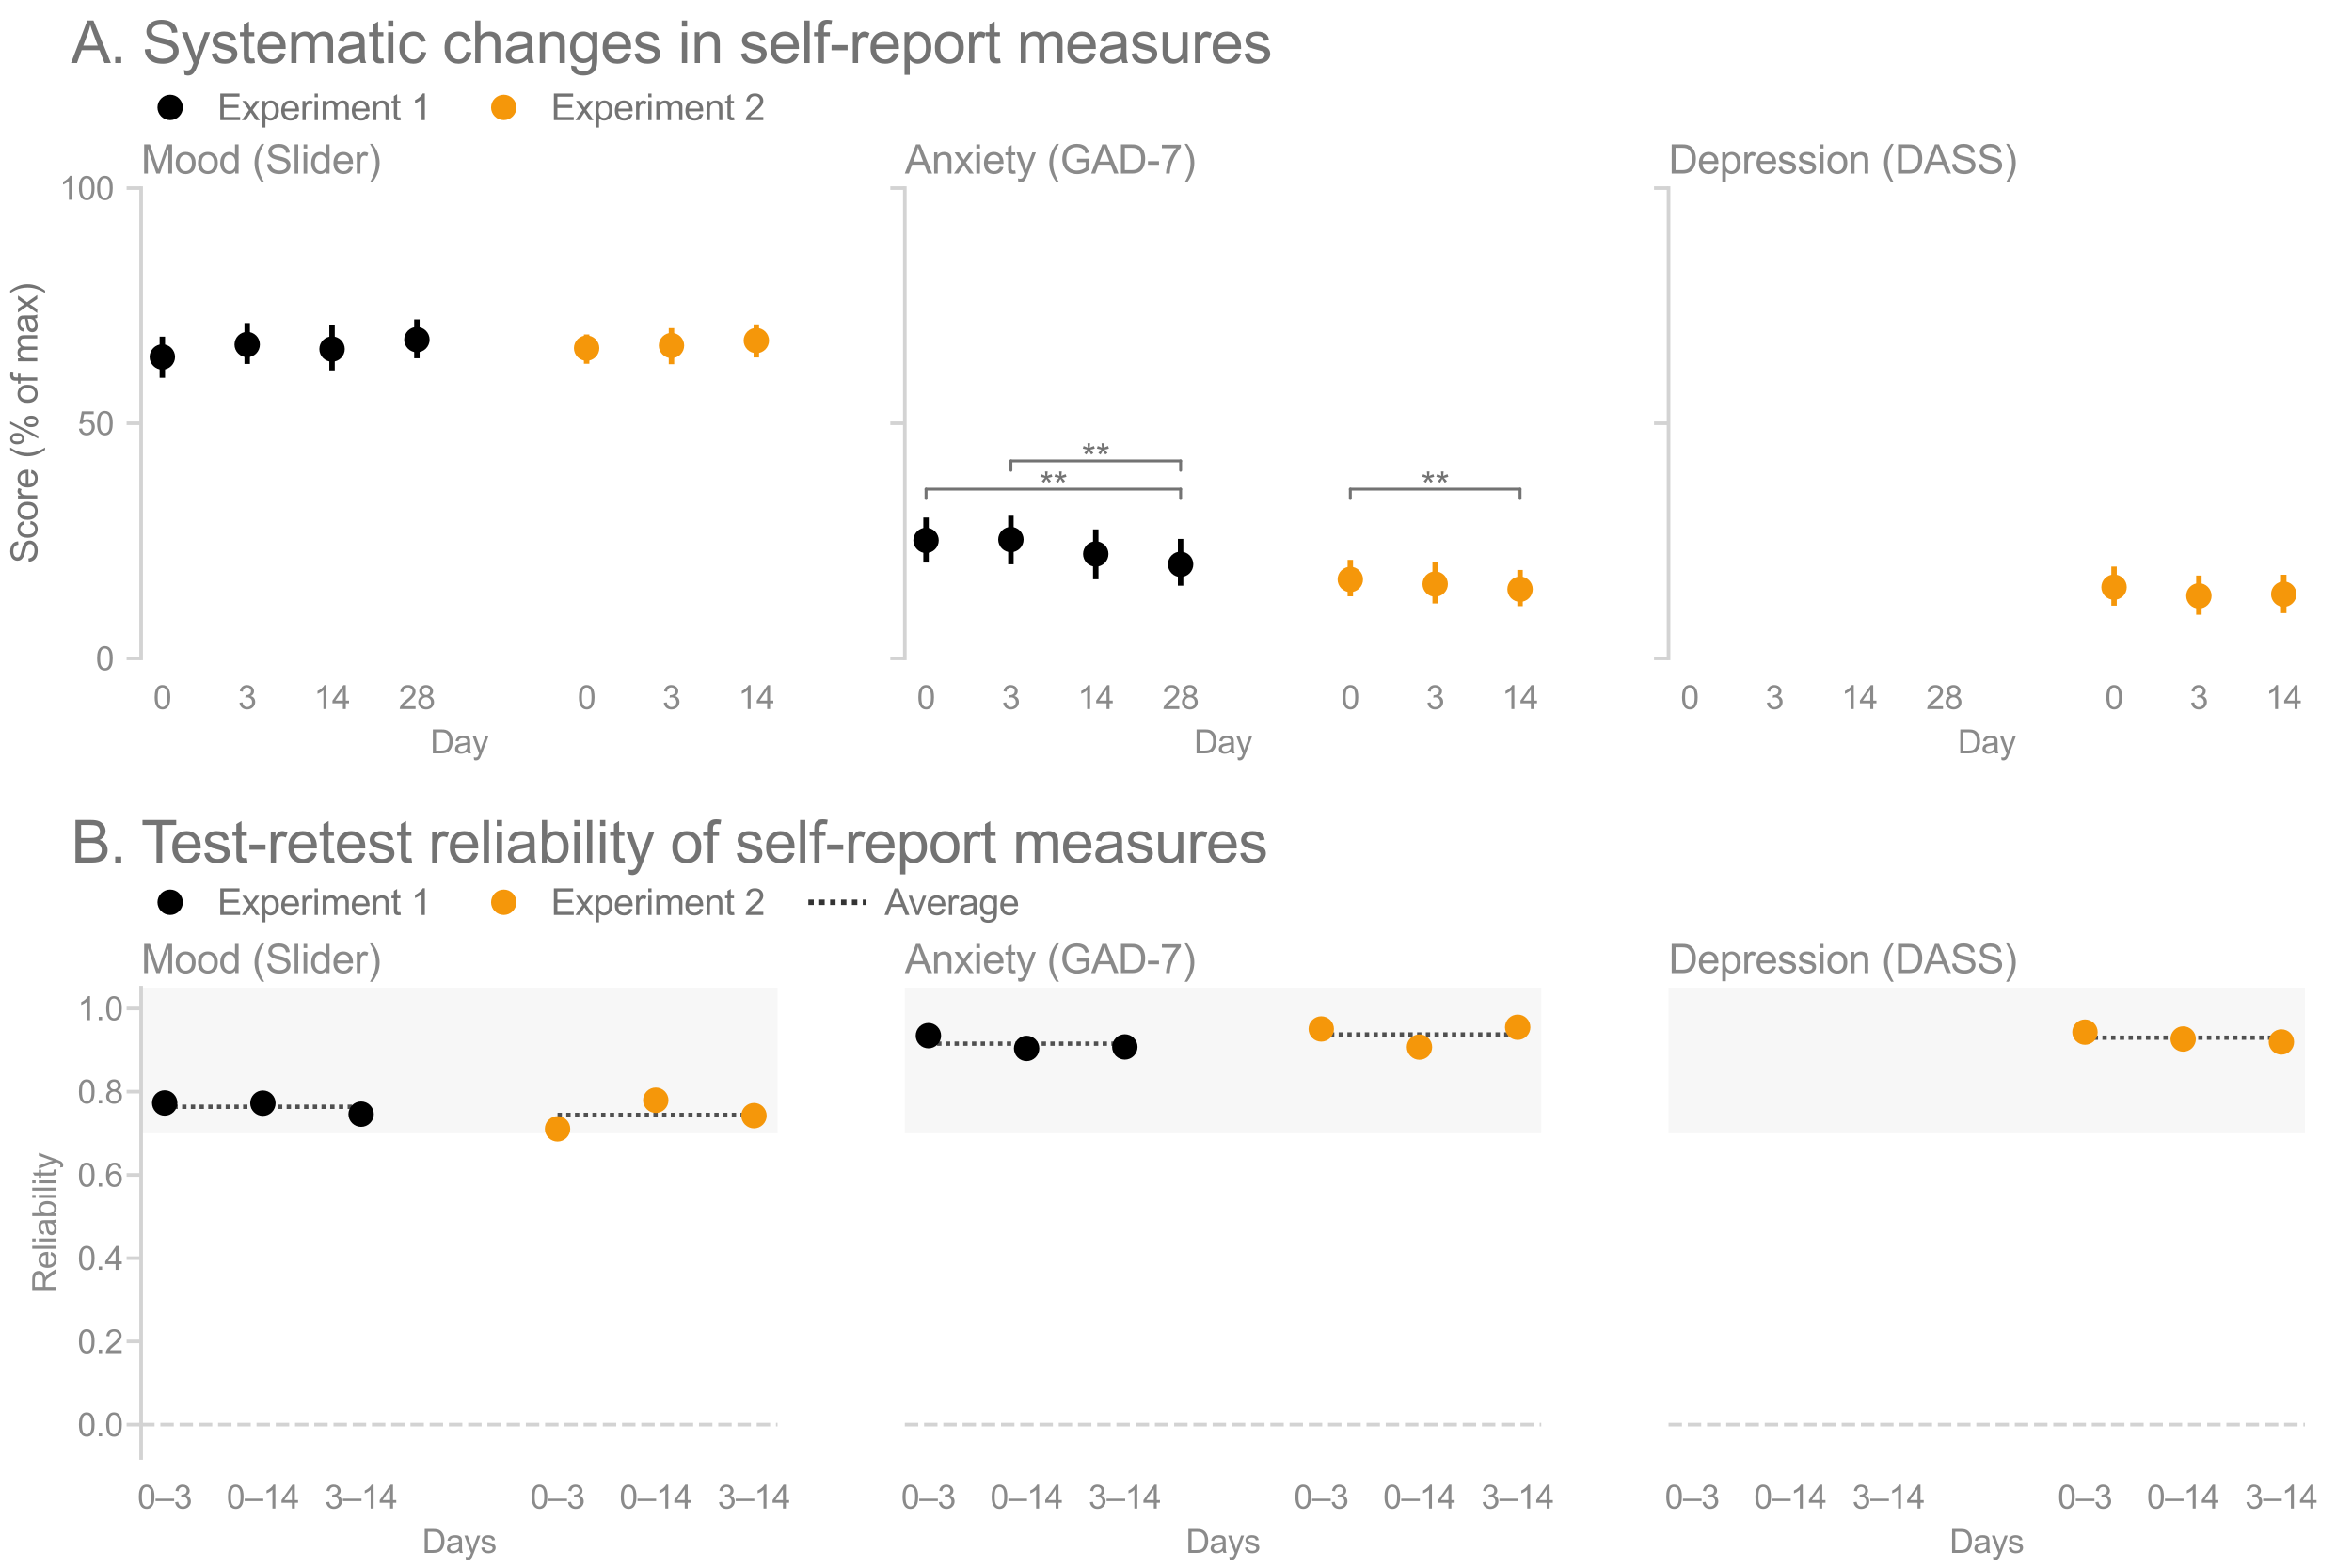<?xml version="1.0" encoding="utf-8" standalone="no"?>
<!DOCTYPE svg PUBLIC "-//W3C//DTD SVG 1.1//EN"
  "http://www.w3.org/Graphics/SVG/1.1/DTD/svg11.dtd">
<svg xmlns:xlink="http://www.w3.org/1999/xlink" width="648pt" height="432pt" viewBox="0 0 648 432" xmlns="http://www.w3.org/2000/svg" version="1.1">
 <defs>
  <style type="text/css">*{stroke-linejoin: round; stroke-linecap: butt}</style>
 </defs>
 <g id="figure_1">
  <g id="patch_1">
   <path d="M 0 432 
L 648 432 
L 648 0 
L 0 0 
L 0 432 
z
" style="fill: none"/>
  </g>
  <g id="axes_1">
   <g id="patch_2">
    <path d="M 38.88 181.44 
L 214.221 181.44 
L 214.221 51.84 
L 38.88 51.84 
L 38.88 181.44 
z
" style="fill: none"/>
   </g>
   <g id="matplotlib.axis_1">
    <g id="xtick_1">
     <g id="text_1">
      <!-- 0 -->
      <g style="fill: #8a8a8a" transform="translate(42.222 195.382) scale(0.09 -0.09)">
       <defs>
        <path id="ArialMT-30" d="M 266 2259 
Q 266 3072 433 3567 
Q 600 4063 929 4331 
Q 1259 4600 1759 4600 
Q 2128 4600 2406 4451 
Q 2684 4303 2865 4023 
Q 3047 3744 3150 3342 
Q 3253 2941 3253 2259 
Q 3253 1453 3087 958 
Q 2922 463 2592 192 
Q 2263 -78 1759 -78 
Q 1097 -78 719 397 
Q 266 969 266 2259 
z
M 844 2259 
Q 844 1131 1108 757 
Q 1372 384 1759 384 
Q 2147 384 2411 759 
Q 2675 1134 2675 2259 
Q 2675 3391 2411 3762 
Q 2147 4134 1753 4134 
Q 1366 4134 1134 3806 
Q 844 3388 844 2259 
z
" transform="scale(0.016)"/>
       </defs>
       <use xlink:href="#ArialMT-30"/>
      </g>
     </g>
    </g>
    <g id="xtick_2">
     <g id="text_2">
      <!-- 3 -->
      <g style="fill: #8a8a8a" transform="translate(65.601 195.382) scale(0.09 -0.09)">
       <defs>
        <path id="ArialMT-33" d="M 269 1209 
L 831 1284 
Q 928 806 1161 595 
Q 1394 384 1728 384 
Q 2125 384 2398 659 
Q 2672 934 2672 1341 
Q 2672 1728 2419 1979 
Q 2166 2231 1775 2231 
Q 1616 2231 1378 2169 
L 1441 2663 
Q 1497 2656 1531 2656 
Q 1891 2656 2178 2843 
Q 2466 3031 2466 3422 
Q 2466 3731 2256 3934 
Q 2047 4138 1716 4138 
Q 1388 4138 1169 3931 
Q 950 3725 888 3313 
L 325 3413 
Q 428 3978 793 4289 
Q 1159 4600 1703 4600 
Q 2078 4600 2393 4439 
Q 2709 4278 2876 4000 
Q 3044 3722 3044 3409 
Q 3044 3113 2884 2869 
Q 2725 2625 2413 2481 
Q 2819 2388 3044 2092 
Q 3269 1797 3269 1353 
Q 3269 753 2831 336 
Q 2394 -81 1725 -81 
Q 1122 -81 723 278 
Q 325 638 269 1209 
z
" transform="scale(0.016)"/>
       </defs>
       <use xlink:href="#ArialMT-33"/>
      </g>
     </g>
    </g>
    <g id="xtick_3">
     <g id="text_3">
      <!-- 14 -->
      <g style="fill: #8a8a8a" transform="translate(86.478 195.382) scale(0.09 -0.09)">
       <defs>
        <path id="ArialMT-31" d="M 2384 0 
L 1822 0 
L 1822 3584 
Q 1619 3391 1289 3197 
Q 959 3003 697 2906 
L 697 3450 
Q 1169 3672 1522 3987 
Q 1875 4303 2022 4600 
L 2384 4600 
L 2384 0 
z
" transform="scale(0.016)"/>
        <path id="ArialMT-34" d="M 2069 0 
L 2069 1097 
L 81 1097 
L 81 1613 
L 2172 4581 
L 2631 4581 
L 2631 1613 
L 3250 1613 
L 3250 1097 
L 2631 1097 
L 2631 0 
L 2069 0 
z
M 2069 1613 
L 2069 3678 
L 634 1613 
L 2069 1613 
z
" transform="scale(0.016)"/>
       </defs>
       <use xlink:href="#ArialMT-31"/>
       <use xlink:href="#ArialMT-34" x="55.615"/>
      </g>
     </g>
    </g>
    <g id="xtick_4">
     <g id="text_4">
      <!-- 28 -->
      <g style="fill: #8a8a8a" transform="translate(109.856 195.382) scale(0.09 -0.09)">
       <defs>
        <path id="ArialMT-32" d="M 3222 541 
L 3222 0 
L 194 0 
Q 188 203 259 391 
Q 375 700 629 1000 
Q 884 1300 1366 1694 
Q 2113 2306 2375 2664 
Q 2638 3022 2638 3341 
Q 2638 3675 2398 3904 
Q 2159 4134 1775 4134 
Q 1369 4134 1125 3890 
Q 881 3647 878 3216 
L 300 3275 
Q 359 3922 746 4261 
Q 1134 4600 1788 4600 
Q 2447 4600 2831 4234 
Q 3216 3869 3216 3328 
Q 3216 3053 3103 2787 
Q 2991 2522 2730 2228 
Q 2469 1934 1863 1422 
Q 1356 997 1212 845 
Q 1069 694 975 541 
L 3222 541 
z
" transform="scale(0.016)"/>
        <path id="ArialMT-38" d="M 1131 2484 
Q 781 2613 612 2850 
Q 444 3088 444 3419 
Q 444 3919 803 4259 
Q 1163 4600 1759 4600 
Q 2359 4600 2725 4251 
Q 3091 3903 3091 3403 
Q 3091 3084 2923 2848 
Q 2756 2613 2416 2484 
Q 2838 2347 3058 2040 
Q 3278 1734 3278 1309 
Q 3278 722 2862 322 
Q 2447 -78 1769 -78 
Q 1091 -78 675 323 
Q 259 725 259 1325 
Q 259 1772 486 2073 
Q 713 2375 1131 2484 
z
M 1019 3438 
Q 1019 3113 1228 2906 
Q 1438 2700 1772 2700 
Q 2097 2700 2305 2904 
Q 2513 3109 2513 3406 
Q 2513 3716 2298 3927 
Q 2084 4138 1766 4138 
Q 1444 4138 1231 3931 
Q 1019 3725 1019 3438 
z
M 838 1322 
Q 838 1081 952 856 
Q 1066 631 1291 507 
Q 1516 384 1775 384 
Q 2178 384 2440 643 
Q 2703 903 2703 1303 
Q 2703 1709 2433 1975 
Q 2163 2241 1756 2241 
Q 1359 2241 1098 1978 
Q 838 1716 838 1322 
z
" transform="scale(0.016)"/>
       </defs>
       <use xlink:href="#ArialMT-32"/>
       <use xlink:href="#ArialMT-38" x="55.615"/>
      </g>
     </g>
    </g>
    <g id="xtick_5">
     <g id="text_5">
      <!-- 0 -->
      <g style="fill: #8a8a8a" transform="translate(159.116 195.382) scale(0.09 -0.09)">
       <use xlink:href="#ArialMT-30"/>
      </g>
     </g>
    </g>
    <g id="xtick_6">
     <g id="text_6">
      <!-- 3 -->
      <g style="fill: #8a8a8a" transform="translate(182.495 195.382) scale(0.09 -0.09)">
       <use xlink:href="#ArialMT-33"/>
      </g>
     </g>
    </g>
    <g id="xtick_7">
     <g id="text_7">
      <!-- 14 -->
      <g style="fill: #8a8a8a" transform="translate(203.372 195.382) scale(0.09 -0.09)">
       <use xlink:href="#ArialMT-31"/>
       <use xlink:href="#ArialMT-34" x="55.615"/>
      </g>
     </g>
    </g>
    <g id="text_8">
     <!-- Day -->
     <g style="fill: #8a8a8a" transform="translate(118.548 207.613) scale(0.09 -0.09)">
      <defs>
       <path id="ArialMT-44" d="M 494 0 
L 494 4581 
L 2072 4581 
Q 2606 4581 2888 4516 
Q 3281 4425 3559 4188 
Q 3922 3881 4101 3404 
Q 4281 2928 4281 2316 
Q 4281 1794 4159 1391 
Q 4038 988 3847 723 
Q 3656 459 3429 307 
Q 3203 156 2883 78 
Q 2563 0 2147 0 
L 494 0 
z
M 1100 541 
L 2078 541 
Q 2531 541 2789 625 
Q 3047 709 3200 863 
Q 3416 1078 3536 1442 
Q 3656 1806 3656 2325 
Q 3656 3044 3420 3430 
Q 3184 3816 2847 3947 
Q 2603 4041 2063 4041 
L 1100 4041 
L 1100 541 
z
" transform="scale(0.016)"/>
       <path id="ArialMT-61" d="M 2588 409 
Q 2275 144 1986 34 
Q 1697 -75 1366 -75 
Q 819 -75 525 192 
Q 231 459 231 875 
Q 231 1119 342 1320 
Q 453 1522 633 1644 
Q 813 1766 1038 1828 
Q 1203 1872 1538 1913 
Q 2219 1994 2541 2106 
Q 2544 2222 2544 2253 
Q 2544 2597 2384 2738 
Q 2169 2928 1744 2928 
Q 1347 2928 1158 2789 
Q 969 2650 878 2297 
L 328 2372 
Q 403 2725 575 2942 
Q 747 3159 1072 3276 
Q 1397 3394 1825 3394 
Q 2250 3394 2515 3294 
Q 2781 3194 2906 3042 
Q 3031 2891 3081 2659 
Q 3109 2516 3109 2141 
L 3109 1391 
Q 3109 606 3145 398 
Q 3181 191 3288 0 
L 2700 0 
Q 2613 175 2588 409 
z
M 2541 1666 
Q 2234 1541 1622 1453 
Q 1275 1403 1131 1340 
Q 988 1278 909 1158 
Q 831 1038 831 891 
Q 831 666 1001 516 
Q 1172 366 1500 366 
Q 1825 366 2078 508 
Q 2331 650 2450 897 
Q 2541 1088 2541 1459 
L 2541 1666 
z
" transform="scale(0.016)"/>
       <path id="ArialMT-79" d="M 397 -1278 
L 334 -750 
Q 519 -800 656 -800 
Q 844 -800 956 -737 
Q 1069 -675 1141 -563 
Q 1194 -478 1313 -144 
Q 1328 -97 1363 -6 
L 103 3319 
L 709 3319 
L 1400 1397 
Q 1534 1031 1641 628 
Q 1738 1016 1872 1384 
L 2581 3319 
L 3144 3319 
L 1881 -56 
Q 1678 -603 1566 -809 
Q 1416 -1088 1222 -1217 
Q 1028 -1347 759 -1347 
Q 597 -1347 397 -1278 
z
" transform="scale(0.016)"/>
      </defs>
      <use xlink:href="#ArialMT-44"/>
      <use xlink:href="#ArialMT-61" x="72.217"/>
      <use xlink:href="#ArialMT-79" x="127.832"/>
     </g>
    </g>
   </g>
   <g id="matplotlib.axis_2">
    <g id="ytick_1">
     <g id="line2d_1">
      <defs>
       <path id="m3e8a83105e" d="M 0 0 
L -4 0 
" style="stroke: #d3d3d3"/>
      </defs>
      <g>
       <use xlink:href="#m3e8a83105e" x="38.88" y="181.44" style="fill: #d3d3d3; stroke: #d3d3d3"/>
      </g>
     </g>
     <g id="text_9">
      <!-- 0 -->
      <g style="fill: #8a8a8a" transform="translate(26.375 184.661) scale(0.09 -0.09)">
       <use xlink:href="#ArialMT-30"/>
      </g>
     </g>
    </g>
    <g id="ytick_2">
     <g id="line2d_2">
      <g>
       <use xlink:href="#m3e8a83105e" x="38.88" y="116.64" style="fill: #d3d3d3; stroke: #d3d3d3"/>
      </g>
     </g>
     <g id="text_10">
      <!-- 50 -->
      <g style="fill: #8a8a8a" transform="translate(21.37 119.861) scale(0.09 -0.09)">
       <defs>
        <path id="ArialMT-35" d="M 266 1200 
L 856 1250 
Q 922 819 1161 601 
Q 1400 384 1738 384 
Q 2144 384 2425 690 
Q 2706 997 2706 1503 
Q 2706 1984 2436 2262 
Q 2166 2541 1728 2541 
Q 1456 2541 1237 2417 
Q 1019 2294 894 2097 
L 366 2166 
L 809 4519 
L 3088 4519 
L 3088 3981 
L 1259 3981 
L 1013 2750 
Q 1425 3038 1878 3038 
Q 2478 3038 2890 2622 
Q 3303 2206 3303 1553 
Q 3303 931 2941 478 
Q 2500 -78 1738 -78 
Q 1113 -78 717 272 
Q 322 622 266 1200 
z
" transform="scale(0.016)"/>
       </defs>
       <use xlink:href="#ArialMT-35"/>
       <use xlink:href="#ArialMT-30" x="55.615"/>
      </g>
     </g>
    </g>
    <g id="ytick_3">
     <g id="line2d_3">
      <g>
       <use xlink:href="#m3e8a83105e" x="38.88" y="51.84" style="fill: #d3d3d3; stroke: #d3d3d3"/>
      </g>
     </g>
     <g id="text_11">
      <!-- 100 -->
      <g style="fill: #8a8a8a" transform="translate(16.365 55.061) scale(0.09 -0.09)">
       <use xlink:href="#ArialMT-31"/>
       <use xlink:href="#ArialMT-30" x="55.615"/>
       <use xlink:href="#ArialMT-30" x="111.23"/>
      </g>
     </g>
    </g>
    <g id="text_12">
     <!-- Score (% of max) -->
     <g style="fill: #737373" transform="translate(10.261 155.259) rotate(-90) scale(0.1 -0.1)">
      <defs>
       <path id="ArialMT-53" d="M 288 1472 
L 859 1522 
Q 900 1178 1048 958 
Q 1197 738 1509 602 
Q 1822 466 2213 466 
Q 2559 466 2825 569 
Q 3091 672 3220 851 
Q 3350 1031 3350 1244 
Q 3350 1459 3225 1620 
Q 3100 1781 2813 1891 
Q 2628 1963 1997 2114 
Q 1366 2266 1113 2400 
Q 784 2572 623 2826 
Q 463 3081 463 3397 
Q 463 3744 659 4045 
Q 856 4347 1234 4503 
Q 1613 4659 2075 4659 
Q 2584 4659 2973 4495 
Q 3363 4331 3572 4012 
Q 3781 3694 3797 3291 
L 3216 3247 
Q 3169 3681 2898 3903 
Q 2628 4125 2100 4125 
Q 1550 4125 1298 3923 
Q 1047 3722 1047 3438 
Q 1047 3191 1225 3031 
Q 1400 2872 2139 2705 
Q 2878 2538 3153 2413 
Q 3553 2228 3743 1945 
Q 3934 1663 3934 1294 
Q 3934 928 3725 604 
Q 3516 281 3123 101 
Q 2731 -78 2241 -78 
Q 1619 -78 1198 103 
Q 778 284 539 648 
Q 300 1013 288 1472 
z
" transform="scale(0.016)"/>
       <path id="ArialMT-63" d="M 2588 1216 
L 3141 1144 
Q 3050 572 2676 248 
Q 2303 -75 1759 -75 
Q 1078 -75 664 370 
Q 250 816 250 1647 
Q 250 2184 428 2587 
Q 606 2991 970 3192 
Q 1334 3394 1763 3394 
Q 2303 3394 2647 3120 
Q 2991 2847 3088 2344 
L 2541 2259 
Q 2463 2594 2264 2762 
Q 2066 2931 1784 2931 
Q 1359 2931 1093 2626 
Q 828 2322 828 1663 
Q 828 994 1084 691 
Q 1341 388 1753 388 
Q 2084 388 2306 591 
Q 2528 794 2588 1216 
z
" transform="scale(0.016)"/>
       <path id="ArialMT-6f" d="M 213 1659 
Q 213 2581 725 3025 
Q 1153 3394 1769 3394 
Q 2453 3394 2887 2945 
Q 3322 2497 3322 1706 
Q 3322 1066 3130 698 
Q 2938 331 2570 128 
Q 2203 -75 1769 -75 
Q 1072 -75 642 372 
Q 213 819 213 1659 
z
M 791 1659 
Q 791 1022 1069 705 
Q 1347 388 1769 388 
Q 2188 388 2466 706 
Q 2744 1025 2744 1678 
Q 2744 2294 2464 2611 
Q 2184 2928 1769 2928 
Q 1347 2928 1069 2612 
Q 791 2297 791 1659 
z
" transform="scale(0.016)"/>
       <path id="ArialMT-72" d="M 416 0 
L 416 3319 
L 922 3319 
L 922 2816 
Q 1116 3169 1280 3281 
Q 1444 3394 1641 3394 
Q 1925 3394 2219 3213 
L 2025 2691 
Q 1819 2813 1613 2813 
Q 1428 2813 1281 2702 
Q 1134 2591 1072 2394 
Q 978 2094 978 1738 
L 978 0 
L 416 0 
z
" transform="scale(0.016)"/>
       <path id="ArialMT-65" d="M 2694 1069 
L 3275 997 
Q 3138 488 2766 206 
Q 2394 -75 1816 -75 
Q 1088 -75 661 373 
Q 234 822 234 1631 
Q 234 2469 665 2931 
Q 1097 3394 1784 3394 
Q 2450 3394 2872 2941 
Q 3294 2488 3294 1666 
Q 3294 1616 3291 1516 
L 816 1516 
Q 847 969 1125 678 
Q 1403 388 1819 388 
Q 2128 388 2347 550 
Q 2566 713 2694 1069 
z
M 847 1978 
L 2700 1978 
Q 2663 2397 2488 2606 
Q 2219 2931 1791 2931 
Q 1403 2931 1139 2672 
Q 875 2413 847 1978 
z
" transform="scale(0.016)"/>
       <path id="ArialMT-20" transform="scale(0.016)"/>
       <path id="ArialMT-28" d="M 1497 -1347 
Q 1031 -759 709 28 
Q 388 816 388 1659 
Q 388 2403 628 3084 
Q 909 3875 1497 4659 
L 1900 4659 
Q 1522 4009 1400 3731 
Q 1209 3300 1100 2831 
Q 966 2247 966 1656 
Q 966 153 1900 -1347 
L 1497 -1347 
z
" transform="scale(0.016)"/>
       <path id="ArialMT-25" d="M 372 3481 
Q 372 3972 619 4315 
Q 866 4659 1334 4659 
Q 1766 4659 2048 4351 
Q 2331 4044 2331 3447 
Q 2331 2866 2045 2552 
Q 1759 2238 1341 2238 
Q 925 2238 648 2547 
Q 372 2856 372 3481 
z
M 1350 4272 
Q 1141 4272 1002 4090 
Q 863 3909 863 3425 
Q 863 2984 1003 2804 
Q 1144 2625 1350 2625 
Q 1563 2625 1702 2806 
Q 1841 2988 1841 3469 
Q 1841 3913 1700 4092 
Q 1559 4272 1350 4272 
z
M 1353 -169 
L 3859 4659 
L 4316 4659 
L 1819 -169 
L 1353 -169 
z
M 3334 1075 
Q 3334 1569 3581 1911 
Q 3828 2253 4300 2253 
Q 4731 2253 5014 1945 
Q 5297 1638 5297 1041 
Q 5297 459 5011 145 
Q 4725 -169 4303 -169 
Q 3888 -169 3611 142 
Q 3334 453 3334 1075 
z
M 4316 1866 
Q 4103 1866 3964 1684 
Q 3825 1503 3825 1019 
Q 3825 581 3965 400 
Q 4106 219 4313 219 
Q 4528 219 4667 400 
Q 4806 581 4806 1063 
Q 4806 1506 4665 1686 
Q 4525 1866 4316 1866 
z
" transform="scale(0.016)"/>
       <path id="ArialMT-66" d="M 556 0 
L 556 2881 
L 59 2881 
L 59 3319 
L 556 3319 
L 556 3672 
Q 556 4006 616 4169 
Q 697 4388 901 4523 
Q 1106 4659 1475 4659 
Q 1713 4659 2000 4603 
L 1916 4113 
Q 1741 4144 1584 4144 
Q 1328 4144 1222 4034 
Q 1116 3925 1116 3625 
L 1116 3319 
L 1763 3319 
L 1763 2881 
L 1116 2881 
L 1116 0 
L 556 0 
z
" transform="scale(0.016)"/>
       <path id="ArialMT-6d" d="M 422 0 
L 422 3319 
L 925 3319 
L 925 2853 
Q 1081 3097 1340 3245 
Q 1600 3394 1931 3394 
Q 2300 3394 2536 3241 
Q 2772 3088 2869 2813 
Q 3263 3394 3894 3394 
Q 4388 3394 4653 3120 
Q 4919 2847 4919 2278 
L 4919 0 
L 4359 0 
L 4359 2091 
Q 4359 2428 4304 2576 
Q 4250 2725 4106 2815 
Q 3963 2906 3769 2906 
Q 3419 2906 3187 2673 
Q 2956 2441 2956 1928 
L 2956 0 
L 2394 0 
L 2394 2156 
Q 2394 2531 2256 2718 
Q 2119 2906 1806 2906 
Q 1569 2906 1367 2781 
Q 1166 2656 1075 2415 
Q 984 2175 984 1722 
L 984 0 
L 422 0 
z
" transform="scale(0.016)"/>
       <path id="ArialMT-78" d="M 47 0 
L 1259 1725 
L 138 3319 
L 841 3319 
L 1350 2541 
Q 1494 2319 1581 2169 
Q 1719 2375 1834 2534 
L 2394 3319 
L 3066 3319 
L 1919 1756 
L 3153 0 
L 2463 0 
L 1781 1031 
L 1600 1309 
L 728 0 
L 47 0 
z
" transform="scale(0.016)"/>
       <path id="ArialMT-29" d="M 791 -1347 
L 388 -1347 
Q 1322 153 1322 1656 
Q 1322 2244 1188 2822 
Q 1081 3291 891 3722 
Q 769 4003 388 4659 
L 791 4659 
Q 1378 3875 1659 3084 
Q 1900 2403 1900 1659 
Q 1900 816 1576 28 
Q 1253 -759 791 -1347 
z
" transform="scale(0.016)"/>
      </defs>
      <use xlink:href="#ArialMT-53"/>
      <use xlink:href="#ArialMT-63" x="66.699"/>
      <use xlink:href="#ArialMT-6f" x="116.699"/>
      <use xlink:href="#ArialMT-72" x="172.314"/>
      <use xlink:href="#ArialMT-65" x="205.615"/>
      <use xlink:href="#ArialMT-20" x="261.23"/>
      <use xlink:href="#ArialMT-28" x="289.014"/>
      <use xlink:href="#ArialMT-25" x="322.314"/>
      <use xlink:href="#ArialMT-20" x="411.23"/>
      <use xlink:href="#ArialMT-6f" x="439.014"/>
      <use xlink:href="#ArialMT-66" x="494.629"/>
      <use xlink:href="#ArialMT-20" x="522.412"/>
      <use xlink:href="#ArialMT-6d" x="550.195"/>
      <use xlink:href="#ArialMT-61" x="633.496"/>
      <use xlink:href="#ArialMT-78" x="689.111"/>
      <use xlink:href="#ArialMT-29" x="739.111"/>
     </g>
    </g>
   </g>
   <g id="LineCollection_1">
    <path d="M 44.725 104.114 
L 44.725 92.761 
" clip-path="url(#p73957e5a5b)" style="fill: none; stroke: #000000; stroke-width: 1.5"/>
   </g>
   <g id="LineCollection_2">
    <path d="M 68.104 100.295 
L 68.104 89.005 
" clip-path="url(#p73957e5a5b)" style="fill: none; stroke: #000000; stroke-width: 1.5"/>
   </g>
   <g id="LineCollection_3">
    <path d="M 91.482 102.072 
L 91.482 89.606 
" clip-path="url(#p73957e5a5b)" style="fill: none; stroke: #000000; stroke-width: 1.5"/>
   </g>
   <g id="LineCollection_4">
    <path d="M 114.861 98.742 
L 114.861 88.003 
" clip-path="url(#p73957e5a5b)" style="fill: none; stroke: #000000; stroke-width: 1.5"/>
   </g>
   <g id="LineCollection_5">
    <path d="M 161.619 100.241 
L 161.619 92.148 
" clip-path="url(#p73957e5a5b)" style="fill: none; stroke: #f5970a; stroke-width: 1.5"/>
   </g>
   <g id="LineCollection_6">
    <path d="M 184.998 100.369 
L 184.998 90.404 
" clip-path="url(#p73957e5a5b)" style="fill: none; stroke: #f5970a; stroke-width: 1.5"/>
   </g>
   <g id="LineCollection_7">
    <path d="M 208.376 98.513 
L 208.376 89.375 
" clip-path="url(#p73957e5a5b)" style="fill: none; stroke: #f5970a; stroke-width: 1.5"/>
   </g>
   <g id="line2d_4">
    <defs>
     <path id="m260e35138d" d="M 0 3 
C 0.796 3 1.559 2.684 2.121 2.121 
C 2.684 1.559 3 0.796 3 0 
C 3 -0.796 2.684 -1.559 2.121 -2.121 
C 1.559 -2.684 0.796 -3 0 -3 
C -0.796 -3 -1.559 -2.684 -2.121 -2.121 
C -2.684 -1.559 -3 -0.796 -3 0 
C -3 0.796 -2.684 1.559 -2.121 2.121 
C -1.559 2.684 -0.796 3 0 3 
z
" style="stroke: #000000"/>
    </defs>
    <g clip-path="url(#p73957e5a5b)">
     <use xlink:href="#m260e35138d" x="44.725" y="98.365" style="stroke: #000000"/>
    </g>
   </g>
   <g id="line2d_5">
    <g clip-path="url(#p73957e5a5b)">
     <use xlink:href="#m260e35138d" x="68.104" y="94.939" style="stroke: #000000"/>
    </g>
   </g>
   <g id="line2d_6">
    <g clip-path="url(#p73957e5a5b)">
     <use xlink:href="#m260e35138d" x="91.482" y="96.187" style="stroke: #000000"/>
    </g>
   </g>
   <g id="line2d_7">
    <g clip-path="url(#p73957e5a5b)">
     <use xlink:href="#m260e35138d" x="114.861" y="93.588" style="stroke: #000000"/>
    </g>
   </g>
   <g id="line2d_8">
    <defs>
     <path id="mc1e4d80c12" d="M 0 3 
C 0.796 3 1.559 2.684 2.121 2.121 
C 2.684 1.559 3 0.796 3 0 
C 3 -0.796 2.684 -1.559 2.121 -2.121 
C 1.559 -2.684 0.796 -3 0 -3 
C -0.796 -3 -1.559 -2.684 -2.121 -2.121 
C -2.684 -1.559 -3 -0.796 -3 0 
C -3 0.796 -2.684 1.559 -2.121 2.121 
C -1.559 2.684 -0.796 3 0 3 
z
" style="stroke: #f5970a"/>
    </defs>
    <g clip-path="url(#p73957e5a5b)">
     <use xlink:href="#mc1e4d80c12" x="161.619" y="95.93" style="fill: #f5970a; stroke: #f5970a"/>
    </g>
   </g>
   <g id="line2d_9">
    <g clip-path="url(#p73957e5a5b)">
     <use xlink:href="#mc1e4d80c12" x="184.998" y="95.211" style="fill: #f5970a; stroke: #f5970a"/>
    </g>
   </g>
   <g id="line2d_10">
    <g clip-path="url(#p73957e5a5b)">
     <use xlink:href="#mc1e4d80c12" x="208.376" y="93.837" style="fill: #f5970a; stroke: #f5970a"/>
    </g>
   </g>
   <g id="line2d_11"/>
   <g id="line2d_12"/>
   <g id="patch_3">
    <path d="M 38.88 181.44 
L 38.88 51.84 
" style="fill: none; stroke: #d3d3d3; stroke-linejoin: miter; stroke-linecap: square"/>
   </g>
   <g id="text_13">
    <!-- A. Systematic changes in self-report measures -->
    <g style="fill: #737373" transform="translate(19.592 17.369) scale(0.16 -0.16)">
     <defs>
      <path id="ArialMT-41" d="M -9 0 
L 1750 4581 
L 2403 4581 
L 4278 0 
L 3588 0 
L 3053 1388 
L 1138 1388 
L 634 0 
L -9 0 
z
M 1313 1881 
L 2866 1881 
L 2388 3150 
Q 2169 3728 2063 4100 
Q 1975 3659 1816 3225 
L 1313 1881 
z
" transform="scale(0.016)"/>
      <path id="ArialMT-2e" d="M 581 0 
L 581 641 
L 1222 641 
L 1222 0 
L 581 0 
z
" transform="scale(0.016)"/>
      <path id="ArialMT-73" d="M 197 991 
L 753 1078 
Q 800 744 1014 566 
Q 1228 388 1613 388 
Q 2000 388 2187 545 
Q 2375 703 2375 916 
Q 2375 1106 2209 1216 
Q 2094 1291 1634 1406 
Q 1016 1563 777 1677 
Q 538 1791 414 1992 
Q 291 2194 291 2438 
Q 291 2659 392 2848 
Q 494 3038 669 3163 
Q 800 3259 1026 3326 
Q 1253 3394 1513 3394 
Q 1903 3394 2198 3281 
Q 2494 3169 2634 2976 
Q 2775 2784 2828 2463 
L 2278 2388 
Q 2241 2644 2061 2787 
Q 1881 2931 1553 2931 
Q 1166 2931 1000 2803 
Q 834 2675 834 2503 
Q 834 2394 903 2306 
Q 972 2216 1119 2156 
Q 1203 2125 1616 2013 
Q 2213 1853 2448 1751 
Q 2684 1650 2818 1456 
Q 2953 1263 2953 975 
Q 2953 694 2789 445 
Q 2625 197 2315 61 
Q 2006 -75 1616 -75 
Q 969 -75 630 194 
Q 291 463 197 991 
z
" transform="scale(0.016)"/>
      <path id="ArialMT-74" d="M 1650 503 
L 1731 6 
Q 1494 -44 1306 -44 
Q 1000 -44 831 53 
Q 663 150 594 308 
Q 525 466 525 972 
L 525 2881 
L 113 2881 
L 113 3319 
L 525 3319 
L 525 4141 
L 1084 4478 
L 1084 3319 
L 1650 3319 
L 1650 2881 
L 1084 2881 
L 1084 941 
Q 1084 700 1114 631 
Q 1144 563 1211 522 
Q 1278 481 1403 481 
Q 1497 481 1650 503 
z
" transform="scale(0.016)"/>
      <path id="ArialMT-69" d="M 425 3934 
L 425 4581 
L 988 4581 
L 988 3934 
L 425 3934 
z
M 425 0 
L 425 3319 
L 988 3319 
L 988 0 
L 425 0 
z
" transform="scale(0.016)"/>
      <path id="ArialMT-68" d="M 422 0 
L 422 4581 
L 984 4581 
L 984 2938 
Q 1378 3394 1978 3394 
Q 2347 3394 2619 3248 
Q 2891 3103 3008 2847 
Q 3125 2591 3125 2103 
L 3125 0 
L 2563 0 
L 2563 2103 
Q 2563 2525 2380 2717 
Q 2197 2909 1863 2909 
Q 1613 2909 1392 2779 
Q 1172 2650 1078 2428 
Q 984 2206 984 1816 
L 984 0 
L 422 0 
z
" transform="scale(0.016)"/>
      <path id="ArialMT-6e" d="M 422 0 
L 422 3319 
L 928 3319 
L 928 2847 
Q 1294 3394 1984 3394 
Q 2284 3394 2536 3286 
Q 2788 3178 2913 3003 
Q 3038 2828 3088 2588 
Q 3119 2431 3119 2041 
L 3119 0 
L 2556 0 
L 2556 2019 
Q 2556 2363 2490 2533 
Q 2425 2703 2258 2804 
Q 2091 2906 1866 2906 
Q 1506 2906 1245 2678 
Q 984 2450 984 1813 
L 984 0 
L 422 0 
z
" transform="scale(0.016)"/>
      <path id="ArialMT-67" d="M 319 -275 
L 866 -356 
Q 900 -609 1056 -725 
Q 1266 -881 1628 -881 
Q 2019 -881 2231 -725 
Q 2444 -569 2519 -288 
Q 2563 -116 2559 434 
Q 2191 0 1641 0 
Q 956 0 581 494 
Q 206 988 206 1678 
Q 206 2153 378 2554 
Q 550 2956 876 3175 
Q 1203 3394 1644 3394 
Q 2231 3394 2613 2919 
L 2613 3319 
L 3131 3319 
L 3131 450 
Q 3131 -325 2973 -648 
Q 2816 -972 2473 -1159 
Q 2131 -1347 1631 -1347 
Q 1038 -1347 672 -1080 
Q 306 -813 319 -275 
z
M 784 1719 
Q 784 1066 1043 766 
Q 1303 466 1694 466 
Q 2081 466 2343 764 
Q 2606 1063 2606 1700 
Q 2606 2309 2336 2618 
Q 2066 2928 1684 2928 
Q 1309 2928 1046 2623 
Q 784 2319 784 1719 
z
" transform="scale(0.016)"/>
      <path id="ArialMT-6c" d="M 409 0 
L 409 4581 
L 972 4581 
L 972 0 
L 409 0 
z
" transform="scale(0.016)"/>
      <path id="ArialMT-2d" d="M 203 1375 
L 203 1941 
L 1931 1941 
L 1931 1375 
L 203 1375 
z
" transform="scale(0.016)"/>
      <path id="ArialMT-70" d="M 422 -1272 
L 422 3319 
L 934 3319 
L 934 2888 
Q 1116 3141 1344 3267 
Q 1572 3394 1897 3394 
Q 2322 3394 2647 3175 
Q 2972 2956 3137 2557 
Q 3303 2159 3303 1684 
Q 3303 1175 3120 767 
Q 2938 359 2589 142 
Q 2241 -75 1856 -75 
Q 1575 -75 1351 44 
Q 1128 163 984 344 
L 984 -1272 
L 422 -1272 
z
M 931 1641 
Q 931 1000 1190 694 
Q 1450 388 1819 388 
Q 2194 388 2461 705 
Q 2728 1022 2728 1688 
Q 2728 2322 2467 2637 
Q 2206 2953 1844 2953 
Q 1484 2953 1207 2617 
Q 931 2281 931 1641 
z
" transform="scale(0.016)"/>
      <path id="ArialMT-75" d="M 2597 0 
L 2597 488 
Q 2209 -75 1544 -75 
Q 1250 -75 995 37 
Q 741 150 617 320 
Q 494 491 444 738 
Q 409 903 409 1263 
L 409 3319 
L 972 3319 
L 972 1478 
Q 972 1038 1006 884 
Q 1059 663 1231 536 
Q 1403 409 1656 409 
Q 1909 409 2131 539 
Q 2353 669 2445 892 
Q 2538 1116 2538 1541 
L 2538 3319 
L 3100 3319 
L 3100 0 
L 2597 0 
z
" transform="scale(0.016)"/>
     </defs>
     <use xlink:href="#ArialMT-41"/>
     <use xlink:href="#ArialMT-2e" x="66.699"/>
     <use xlink:href="#ArialMT-20" x="94.482"/>
     <use xlink:href="#ArialMT-53" x="122.266"/>
     <use xlink:href="#ArialMT-79" x="188.965"/>
     <use xlink:href="#ArialMT-73" x="238.965"/>
     <use xlink:href="#ArialMT-74" x="288.965"/>
     <use xlink:href="#ArialMT-65" x="316.748"/>
     <use xlink:href="#ArialMT-6d" x="372.363"/>
     <use xlink:href="#ArialMT-61" x="455.664"/>
     <use xlink:href="#ArialMT-74" x="511.279"/>
     <use xlink:href="#ArialMT-69" x="539.062"/>
     <use xlink:href="#ArialMT-63" x="561.279"/>
     <use xlink:href="#ArialMT-20" x="611.279"/>
     <use xlink:href="#ArialMT-63" x="639.062"/>
     <use xlink:href="#ArialMT-68" x="689.062"/>
     <use xlink:href="#ArialMT-61" x="744.678"/>
     <use xlink:href="#ArialMT-6e" x="800.293"/>
     <use xlink:href="#ArialMT-67" x="855.908"/>
     <use xlink:href="#ArialMT-65" x="911.523"/>
     <use xlink:href="#ArialMT-73" x="967.139"/>
     <use xlink:href="#ArialMT-20" x="1017.139"/>
     <use xlink:href="#ArialMT-69" x="1044.922"/>
     <use xlink:href="#ArialMT-6e" x="1067.139"/>
     <use xlink:href="#ArialMT-20" x="1122.754"/>
     <use xlink:href="#ArialMT-73" x="1150.537"/>
     <use xlink:href="#ArialMT-65" x="1200.537"/>
     <use xlink:href="#ArialMT-6c" x="1256.152"/>
     <use xlink:href="#ArialMT-66" x="1278.369"/>
     <use xlink:href="#ArialMT-2d" x="1306.152"/>
     <use xlink:href="#ArialMT-72" x="1339.453"/>
     <use xlink:href="#ArialMT-65" x="1372.754"/>
     <use xlink:href="#ArialMT-70" x="1428.369"/>
     <use xlink:href="#ArialMT-6f" x="1483.984"/>
     <use xlink:href="#ArialMT-72" x="1539.6"/>
     <use xlink:href="#ArialMT-74" x="1572.9"/>
     <use xlink:href="#ArialMT-20" x="1600.684"/>
     <use xlink:href="#ArialMT-6d" x="1628.467"/>
     <use xlink:href="#ArialMT-65" x="1711.768"/>
     <use xlink:href="#ArialMT-61" x="1767.383"/>
     <use xlink:href="#ArialMT-73" x="1822.998"/>
     <use xlink:href="#ArialMT-75" x="1872.998"/>
     <use xlink:href="#ArialMT-72" x="1928.613"/>
     <use xlink:href="#ArialMT-65" x="1961.914"/>
     <use xlink:href="#ArialMT-73" x="2017.529"/>
    </g>
   </g>
   <g id="text_14">
    <!-- Mood (Slider) -->
    <g style="fill: #8a8a8a" transform="translate(38.88 47.84) scale(0.11 -0.11)">
     <defs>
      <path id="ArialMT-4d" d="M 475 0 
L 475 4581 
L 1388 4581 
L 2472 1338 
Q 2622 884 2691 659 
Q 2769 909 2934 1394 
L 4031 4581 
L 4847 4581 
L 4847 0 
L 4263 0 
L 4263 3834 
L 2931 0 
L 2384 0 
L 1059 3900 
L 1059 0 
L 475 0 
z
" transform="scale(0.016)"/>
      <path id="ArialMT-64" d="M 2575 0 
L 2575 419 
Q 2259 -75 1647 -75 
Q 1250 -75 917 144 
Q 584 363 401 755 
Q 219 1147 219 1656 
Q 219 2153 384 2558 
Q 550 2963 881 3178 
Q 1213 3394 1622 3394 
Q 1922 3394 2156 3267 
Q 2391 3141 2538 2938 
L 2538 4581 
L 3097 4581 
L 3097 0 
L 2575 0 
z
M 797 1656 
Q 797 1019 1065 703 
Q 1334 388 1700 388 
Q 2069 388 2326 689 
Q 2584 991 2584 1609 
Q 2584 2291 2321 2609 
Q 2059 2928 1675 2928 
Q 1300 2928 1048 2622 
Q 797 2316 797 1656 
z
" transform="scale(0.016)"/>
     </defs>
     <use xlink:href="#ArialMT-4d"/>
     <use xlink:href="#ArialMT-6f" x="83.301"/>
     <use xlink:href="#ArialMT-6f" x="138.916"/>
     <use xlink:href="#ArialMT-64" x="194.531"/>
     <use xlink:href="#ArialMT-20" x="250.146"/>
     <use xlink:href="#ArialMT-28" x="277.93"/>
     <use xlink:href="#ArialMT-53" x="311.23"/>
     <use xlink:href="#ArialMT-6c" x="377.93"/>
     <use xlink:href="#ArialMT-69" x="400.146"/>
     <use xlink:href="#ArialMT-64" x="422.363"/>
     <use xlink:href="#ArialMT-65" x="477.979"/>
     <use xlink:href="#ArialMT-72" x="533.594"/>
     <use xlink:href="#ArialMT-29" x="566.895"/>
    </g>
   </g>
   <g id="legend_1">
    <g id="line2d_13"/>
    <g id="line2d_14">
     <g>
      <use xlink:href="#m260e35138d" x="46.88" y="29.608" style="stroke: #000000"/>
     </g>
    </g>
    <g id="text_15">
     <!-- Experiment 1 -->
     <g style="fill: #737373" transform="translate(59.88 33.108) scale(0.1 -0.1)">
      <defs>
       <path id="ArialMT-45" d="M 506 0 
L 506 4581 
L 3819 4581 
L 3819 4041 
L 1113 4041 
L 1113 2638 
L 3647 2638 
L 3647 2100 
L 1113 2100 
L 1113 541 
L 3925 541 
L 3925 0 
L 506 0 
z
" transform="scale(0.016)"/>
      </defs>
      <use xlink:href="#ArialMT-45"/>
      <use xlink:href="#ArialMT-78" x="66.699"/>
      <use xlink:href="#ArialMT-70" x="116.699"/>
      <use xlink:href="#ArialMT-65" x="172.314"/>
      <use xlink:href="#ArialMT-72" x="227.93"/>
      <use xlink:href="#ArialMT-69" x="261.23"/>
      <use xlink:href="#ArialMT-6d" x="283.447"/>
      <use xlink:href="#ArialMT-65" x="366.748"/>
      <use xlink:href="#ArialMT-6e" x="422.363"/>
      <use xlink:href="#ArialMT-74" x="477.979"/>
      <use xlink:href="#ArialMT-20" x="505.762"/>
      <use xlink:href="#ArialMT-31" x="533.545"/>
     </g>
    </g>
    <g id="line2d_15"/>
    <g id="line2d_16">
     <g>
      <use xlink:href="#mc1e4d80c12" x="138.792" y="29.608" style="fill: #f5970a; stroke: #f5970a"/>
     </g>
    </g>
    <g id="text_16">
     <!-- Experiment 2 -->
     <g style="fill: #737373" transform="translate(151.792 33.108) scale(0.1 -0.1)">
      <use xlink:href="#ArialMT-45"/>
      <use xlink:href="#ArialMT-78" x="66.699"/>
      <use xlink:href="#ArialMT-70" x="116.699"/>
      <use xlink:href="#ArialMT-65" x="172.314"/>
      <use xlink:href="#ArialMT-72" x="227.93"/>
      <use xlink:href="#ArialMT-69" x="261.23"/>
      <use xlink:href="#ArialMT-6d" x="283.447"/>
      <use xlink:href="#ArialMT-65" x="366.748"/>
      <use xlink:href="#ArialMT-6e" x="422.363"/>
      <use xlink:href="#ArialMT-74" x="477.979"/>
      <use xlink:href="#ArialMT-20" x="505.762"/>
      <use xlink:href="#ArialMT-32" x="533.545"/>
     </g>
    </g>
   </g>
  </g>
  <g id="axes_2">
   <g id="patch_4">
    <path d="M 249.289 181.44 
L 424.631 181.44 
L 424.631 51.84 
L 249.289 51.84 
L 249.289 181.44 
z
" style="fill: none"/>
   </g>
   <g id="matplotlib.axis_3">
    <g id="xtick_8">
     <g id="text_17">
      <!-- 0 -->
      <g style="fill: #8a8a8a" transform="translate(252.632 195.382) scale(0.09 -0.09)">
       <use xlink:href="#ArialMT-30"/>
      </g>
     </g>
    </g>
    <g id="xtick_9">
     <g id="text_18">
      <!-- 3 -->
      <g style="fill: #8a8a8a" transform="translate(276.011 195.382) scale(0.09 -0.09)">
       <use xlink:href="#ArialMT-33"/>
      </g>
     </g>
    </g>
    <g id="xtick_10">
     <g id="text_19">
      <!-- 14 -->
      <g style="fill: #8a8a8a" transform="translate(296.887 195.382) scale(0.09 -0.09)">
       <use xlink:href="#ArialMT-31"/>
       <use xlink:href="#ArialMT-34" x="55.615"/>
      </g>
     </g>
    </g>
    <g id="xtick_11">
     <g id="text_20">
      <!-- 28 -->
      <g style="fill: #8a8a8a" transform="translate(320.266 195.382) scale(0.09 -0.09)">
       <use xlink:href="#ArialMT-32"/>
       <use xlink:href="#ArialMT-38" x="55.615"/>
      </g>
     </g>
    </g>
    <g id="xtick_12">
     <g id="text_21">
      <!-- 0 -->
      <g style="fill: #8a8a8a" transform="translate(369.526 195.382) scale(0.09 -0.09)">
       <use xlink:href="#ArialMT-30"/>
      </g>
     </g>
    </g>
    <g id="xtick_13">
     <g id="text_22">
      <!-- 3 -->
      <g style="fill: #8a8a8a" transform="translate(392.905 195.382) scale(0.09 -0.09)">
       <use xlink:href="#ArialMT-33"/>
      </g>
     </g>
    </g>
    <g id="xtick_14">
     <g id="text_23">
      <!-- 14 -->
      <g style="fill: #8a8a8a" transform="translate(413.781 195.382) scale(0.09 -0.09)">
       <use xlink:href="#ArialMT-31"/>
       <use xlink:href="#ArialMT-34" x="55.615"/>
      </g>
     </g>
    </g>
    <g id="text_24">
     <!-- Day -->
     <g style="fill: #8a8a8a" transform="translate(328.958 207.613) scale(0.09 -0.09)">
      <use xlink:href="#ArialMT-44"/>
      <use xlink:href="#ArialMT-61" x="72.217"/>
      <use xlink:href="#ArialMT-79" x="127.832"/>
     </g>
    </g>
   </g>
   <g id="matplotlib.axis_4">
    <g id="ytick_4">
     <g id="line2d_17">
      <g>
       <use xlink:href="#m3e8a83105e" x="249.289" y="181.44" style="fill: #d3d3d3; stroke: #d3d3d3"/>
      </g>
     </g>
    </g>
    <g id="ytick_5">
     <g id="line2d_18">
      <g>
       <use xlink:href="#m3e8a83105e" x="249.289" y="116.64" style="fill: #d3d3d3; stroke: #d3d3d3"/>
      </g>
     </g>
    </g>
    <g id="ytick_6">
     <g id="line2d_19">
      <g>
       <use xlink:href="#m3e8a83105e" x="249.289" y="51.84" style="fill: #d3d3d3; stroke: #d3d3d3"/>
      </g>
     </g>
    </g>
   </g>
   <g id="LineCollection_8">
    <path d="M 255.134 155.018 
L 255.134 142.612 
" clip-path="url(#pa3ba9c41da)" style="fill: none; stroke: #000000; stroke-width: 1.5"/>
   </g>
   <g id="LineCollection_9">
    <path d="M 278.513 155.509 
L 278.513 142.11 
" clip-path="url(#pa3ba9c41da)" style="fill: none; stroke: #000000; stroke-width: 1.5"/>
   </g>
   <g id="LineCollection_10">
    <path d="M 301.892 159.64 
L 301.892 145.884 
" clip-path="url(#pa3ba9c41da)" style="fill: none; stroke: #000000; stroke-width: 1.5"/>
   </g>
   <g id="LineCollection_11">
    <path d="M 325.271 161.4 
L 325.271 148.499 
" clip-path="url(#pa3ba9c41da)" style="fill: none; stroke: #000000; stroke-width: 1.5"/>
   </g>
   <g id="LineCollection_12">
    <path d="M 372.028 164.328 
L 372.028 154.284 
" clip-path="url(#pa3ba9c41da)" style="fill: none; stroke: #f5970a; stroke-width: 1.5"/>
   </g>
   <g id="LineCollection_13">
    <path d="M 395.407 166.298 
L 395.407 154.971 
" clip-path="url(#pa3ba9c41da)" style="fill: none; stroke: #f5970a; stroke-width: 1.5"/>
   </g>
   <g id="LineCollection_14">
    <path d="M 418.786 167.042 
L 418.786 157.064 
" clip-path="url(#pa3ba9c41da)" style="fill: none; stroke: #f5970a; stroke-width: 1.5"/>
   </g>
   <g id="line2d_20">
    <path d="M 255.134 134.784 
L 325.271 134.784 
" clip-path="url(#pa3ba9c41da)" style="fill: none; stroke: #737373; stroke-width: 0.8; stroke-linecap: round"/>
   </g>
   <g id="line2d_21">
    <path d="M 255.134 137.376 
L 255.134 134.784 
" clip-path="url(#pa3ba9c41da)" style="fill: none; stroke: #737373; stroke-width: 0.8; stroke-linecap: round"/>
   </g>
   <g id="line2d_22">
    <path d="M 325.271 137.376 
L 325.271 134.784 
" clip-path="url(#pa3ba9c41da)" style="fill: none; stroke: #737373; stroke-width: 0.8; stroke-linecap: round"/>
   </g>
   <g id="line2d_23">
    <path d="M 278.513 127.008 
L 325.271 127.008 
" clip-path="url(#pa3ba9c41da)" style="fill: none; stroke: #737373; stroke-width: 0.8; stroke-linecap: round"/>
   </g>
   <g id="line2d_24">
    <path d="M 278.513 129.6 
L 278.513 127.008 
" clip-path="url(#pa3ba9c41da)" style="fill: none; stroke: #737373; stroke-width: 0.8; stroke-linecap: round"/>
   </g>
   <g id="line2d_25">
    <path d="M 325.271 129.6 
L 325.271 127.008 
" clip-path="url(#pa3ba9c41da)" style="fill: none; stroke: #737373; stroke-width: 0.8; stroke-linecap: round"/>
   </g>
   <g id="line2d_26">
    <path d="M 372.028 134.784 
L 418.786 134.784 
" clip-path="url(#pa3ba9c41da)" style="fill: none; stroke: #737373; stroke-width: 0.8; stroke-linecap: round"/>
   </g>
   <g id="line2d_27">
    <path d="M 372.028 137.376 
L 372.028 134.784 
" clip-path="url(#pa3ba9c41da)" style="fill: none; stroke: #737373; stroke-width: 0.8; stroke-linecap: round"/>
   </g>
   <g id="line2d_28">
    <path d="M 418.786 137.376 
L 418.786 134.784 
" clip-path="url(#pa3ba9c41da)" style="fill: none; stroke: #737373; stroke-width: 0.8; stroke-linecap: round"/>
   </g>
   <g id="line2d_29">
    <g clip-path="url(#pa3ba9c41da)">
     <use xlink:href="#m260e35138d" x="255.134" y="148.905" style="stroke: #000000"/>
    </g>
   </g>
   <g id="line2d_30">
    <g clip-path="url(#pa3ba9c41da)">
     <use xlink:href="#m260e35138d" x="278.513" y="148.679" style="stroke: #000000"/>
    </g>
   </g>
   <g id="line2d_31">
    <g clip-path="url(#pa3ba9c41da)">
     <use xlink:href="#m260e35138d" x="301.892" y="152.662" style="stroke: #000000"/>
    </g>
   </g>
   <g id="line2d_32">
    <g clip-path="url(#pa3ba9c41da)">
     <use xlink:href="#m260e35138d" x="325.271" y="155.506" style="stroke: #000000"/>
    </g>
   </g>
   <g id="line2d_33">
    <g clip-path="url(#pa3ba9c41da)">
     <use xlink:href="#mc1e4d80c12" x="372.028" y="159.672" style="fill: #f5970a; stroke: #f5970a"/>
    </g>
   </g>
   <g id="line2d_34">
    <g clip-path="url(#pa3ba9c41da)">
     <use xlink:href="#mc1e4d80c12" x="395.407" y="160.953" style="fill: #f5970a; stroke: #f5970a"/>
    </g>
   </g>
   <g id="line2d_35">
    <g clip-path="url(#pa3ba9c41da)">
     <use xlink:href="#mc1e4d80c12" x="418.786" y="162.365" style="fill: #f5970a; stroke: #f5970a"/>
    </g>
   </g>
   <g id="patch_5">
    <path d="M 249.289 181.44 
L 249.289 51.84 
" style="fill: none; stroke: #d3d3d3; stroke-linejoin: miter; stroke-linecap: square"/>
   </g>
   <g id="text_25">
    <!-- ** -->
    <g style="fill: #737373" transform="translate(286.31 137.369) scale(0.1 -0.1)">
     <defs>
      <path id="ArialMT-2a" d="M 200 3741 
L 344 4184 
Q 841 4009 1066 3881 
Q 1006 4447 1003 4659 
L 1456 4659 
Q 1447 4350 1384 3884 
Q 1706 4047 2122 4184 
L 2266 3741 
Q 1869 3609 1488 3566 
Q 1678 3400 2025 2975 
L 1650 2709 
Q 1469 2956 1222 3381 
Q 991 2941 816 2709 
L 447 2975 
Q 809 3422 966 3566 
Q 563 3644 200 3741 
z
" transform="scale(0.016)"/>
     </defs>
     <use xlink:href="#ArialMT-2a"/>
     <use xlink:href="#ArialMT-2a" x="38.916"/>
    </g>
   </g>
   <g id="text_26">
    <!-- ** -->
    <g style="fill: #737373" transform="translate(298 129.593) scale(0.1 -0.1)">
     <use xlink:href="#ArialMT-2a"/>
     <use xlink:href="#ArialMT-2a" x="38.916"/>
    </g>
   </g>
   <g id="text_27">
    <!-- ** -->
    <g style="fill: #737373" transform="translate(391.515 137.369) scale(0.1 -0.1)">
     <use xlink:href="#ArialMT-2a"/>
     <use xlink:href="#ArialMT-2a" x="38.916"/>
    </g>
   </g>
   <g id="text_28">
    <!-- Anxiety (GAD-7) -->
    <g style="fill: #8a8a8a" transform="translate(249.289 47.84) scale(0.11 -0.11)">
     <defs>
      <path id="ArialMT-47" d="M 2638 1797 
L 2638 2334 
L 4578 2338 
L 4578 638 
Q 4131 281 3656 101 
Q 3181 -78 2681 -78 
Q 2006 -78 1454 211 
Q 903 500 622 1047 
Q 341 1594 341 2269 
Q 341 2938 620 3517 
Q 900 4097 1425 4378 
Q 1950 4659 2634 4659 
Q 3131 4659 3532 4498 
Q 3934 4338 4162 4050 
Q 4391 3763 4509 3300 
L 3963 3150 
Q 3859 3500 3706 3700 
Q 3553 3900 3268 4020 
Q 2984 4141 2638 4141 
Q 2222 4141 1919 4014 
Q 1616 3888 1430 3681 
Q 1244 3475 1141 3228 
Q 966 2803 966 2306 
Q 966 1694 1177 1281 
Q 1388 869 1791 669 
Q 2194 469 2647 469 
Q 3041 469 3416 620 
Q 3791 772 3984 944 
L 3984 1797 
L 2638 1797 
z
" transform="scale(0.016)"/>
      <path id="ArialMT-37" d="M 303 3981 
L 303 4522 
L 3269 4522 
L 3269 4084 
Q 2831 3619 2401 2847 
Q 1972 2075 1738 1259 
Q 1569 684 1522 0 
L 944 0 
Q 953 541 1156 1306 
Q 1359 2072 1739 2783 
Q 2119 3494 2547 3981 
L 303 3981 
z
" transform="scale(0.016)"/>
     </defs>
     <use xlink:href="#ArialMT-41"/>
     <use xlink:href="#ArialMT-6e" x="66.699"/>
     <use xlink:href="#ArialMT-78" x="122.314"/>
     <use xlink:href="#ArialMT-69" x="172.314"/>
     <use xlink:href="#ArialMT-65" x="194.531"/>
     <use xlink:href="#ArialMT-74" x="250.146"/>
     <use xlink:href="#ArialMT-79" x="277.93"/>
     <use xlink:href="#ArialMT-20" x="327.93"/>
     <use xlink:href="#ArialMT-28" x="355.713"/>
     <use xlink:href="#ArialMT-47" x="389.014"/>
     <use xlink:href="#ArialMT-41" x="466.797"/>
     <use xlink:href="#ArialMT-44" x="533.496"/>
     <use xlink:href="#ArialMT-2d" x="605.713"/>
     <use xlink:href="#ArialMT-37" x="639.014"/>
     <use xlink:href="#ArialMT-29" x="694.629"/>
    </g>
   </g>
  </g>
  <g id="axes_3">
   <g id="patch_6">
    <path d="M 459.699 181.44 
L 635.04 181.44 
L 635.04 51.84 
L 459.699 51.84 
L 459.699 181.44 
z
" style="fill: none"/>
   </g>
   <g id="matplotlib.axis_5">
    <g id="xtick_15">
     <g id="text_29">
      <!-- 0 -->
      <g style="fill: #8a8a8a" transform="translate(463.041 195.382) scale(0.09 -0.09)">
       <use xlink:href="#ArialMT-30"/>
      </g>
     </g>
    </g>
    <g id="xtick_16">
     <g id="text_30">
      <!-- 3 -->
      <g style="fill: #8a8a8a" transform="translate(486.42 195.382) scale(0.09 -0.09)">
       <use xlink:href="#ArialMT-33"/>
      </g>
     </g>
    </g>
    <g id="xtick_17">
     <g id="text_31">
      <!-- 14 -->
      <g style="fill: #8a8a8a" transform="translate(507.296 195.382) scale(0.09 -0.09)">
       <use xlink:href="#ArialMT-31"/>
       <use xlink:href="#ArialMT-34" x="55.615"/>
      </g>
     </g>
    </g>
    <g id="xtick_18">
     <g id="text_32">
      <!-- 28 -->
      <g style="fill: #8a8a8a" transform="translate(530.675 195.382) scale(0.09 -0.09)">
       <use xlink:href="#ArialMT-32"/>
       <use xlink:href="#ArialMT-38" x="55.615"/>
      </g>
     </g>
    </g>
    <g id="xtick_19">
     <g id="text_33">
      <!-- 0 -->
      <g style="fill: #8a8a8a" transform="translate(579.935 195.382) scale(0.09 -0.09)">
       <use xlink:href="#ArialMT-30"/>
      </g>
     </g>
    </g>
    <g id="xtick_20">
     <g id="text_34">
      <!-- 3 -->
      <g style="fill: #8a8a8a" transform="translate(603.314 195.382) scale(0.09 -0.09)">
       <use xlink:href="#ArialMT-33"/>
      </g>
     </g>
    </g>
    <g id="xtick_21">
     <g id="text_35">
      <!-- 14 -->
      <g style="fill: #8a8a8a" transform="translate(624.19 195.382) scale(0.09 -0.09)">
       <use xlink:href="#ArialMT-31"/>
       <use xlink:href="#ArialMT-34" x="55.615"/>
      </g>
     </g>
    </g>
    <g id="text_36">
     <!-- Day -->
     <g style="fill: #8a8a8a" transform="translate(539.367 207.613) scale(0.09 -0.09)">
      <use xlink:href="#ArialMT-44"/>
      <use xlink:href="#ArialMT-61" x="72.217"/>
      <use xlink:href="#ArialMT-79" x="127.832"/>
     </g>
    </g>
   </g>
   <g id="matplotlib.axis_6">
    <g id="ytick_7">
     <g id="line2d_36">
      <g>
       <use xlink:href="#m3e8a83105e" x="459.699" y="181.44" style="fill: #d3d3d3; stroke: #d3d3d3"/>
      </g>
     </g>
    </g>
    <g id="ytick_8">
     <g id="line2d_37">
      <g>
       <use xlink:href="#m3e8a83105e" x="459.699" y="116.64" style="fill: #d3d3d3; stroke: #d3d3d3"/>
      </g>
     </g>
    </g>
    <g id="ytick_9">
     <g id="line2d_38">
      <g>
       <use xlink:href="#m3e8a83105e" x="459.699" y="51.84" style="fill: #d3d3d3; stroke: #d3d3d3"/>
      </g>
     </g>
    </g>
   </g>
   <g id="LineCollection_15">
    <path clip-path="url(#p108e6a2309)" style="fill: none; stroke: #000000; stroke-width: 1.5"/>
   </g>
   <g id="LineCollection_16">
    <path clip-path="url(#p108e6a2309)" style="fill: none; stroke: #000000; stroke-width: 1.5"/>
   </g>
   <g id="LineCollection_17">
    <path clip-path="url(#p108e6a2309)" style="fill: none; stroke: #000000; stroke-width: 1.5"/>
   </g>
   <g id="LineCollection_18">
    <path clip-path="url(#p108e6a2309)" style="fill: none; stroke: #000000; stroke-width: 1.5"/>
   </g>
   <g id="LineCollection_19">
    <path d="M 582.438 166.909 
L 582.438 156.133 
" clip-path="url(#p108e6a2309)" style="fill: none; stroke: #f5970a; stroke-width: 1.5"/>
   </g>
   <g id="LineCollection_20">
    <path d="M 605.816 169.415 
L 605.816 158.598 
" clip-path="url(#p108e6a2309)" style="fill: none; stroke: #f5970a; stroke-width: 1.5"/>
   </g>
   <g id="LineCollection_21">
    <path d="M 629.195 168.972 
L 629.195 158.374 
" clip-path="url(#p108e6a2309)" style="fill: none; stroke: #f5970a; stroke-width: 1.5"/>
   </g>
   <g id="line2d_39">
    <g clip-path="url(#p108e6a2309)"/>
   </g>
   <g id="line2d_40">
    <g clip-path="url(#p108e6a2309)"/>
   </g>
   <g id="line2d_41">
    <g clip-path="url(#p108e6a2309)"/>
   </g>
   <g id="line2d_42">
    <g clip-path="url(#p108e6a2309)"/>
   </g>
   <g id="line2d_43">
    <g clip-path="url(#p108e6a2309)">
     <use xlink:href="#mc1e4d80c12" x="582.438" y="161.804" style="fill: #f5970a; stroke: #f5970a"/>
    </g>
   </g>
   <g id="line2d_44">
    <g clip-path="url(#p108e6a2309)">
     <use xlink:href="#mc1e4d80c12" x="605.816" y="164.198" style="fill: #f5970a; stroke: #f5970a"/>
    </g>
   </g>
   <g id="line2d_45">
    <g clip-path="url(#p108e6a2309)">
     <use xlink:href="#mc1e4d80c12" x="629.195" y="163.736" style="fill: #f5970a; stroke: #f5970a"/>
    </g>
   </g>
   <g id="patch_7">
    <path d="M 459.699 181.44 
L 459.699 51.84 
" style="fill: none; stroke: #d3d3d3; stroke-linejoin: miter; stroke-linecap: square"/>
   </g>
   <g id="text_37">
    <!-- Depression (DASS) -->
    <g style="fill: #8a8a8a" transform="translate(459.699 47.84) scale(0.11 -0.11)">
     <use xlink:href="#ArialMT-44"/>
     <use xlink:href="#ArialMT-65" x="72.217"/>
     <use xlink:href="#ArialMT-70" x="127.832"/>
     <use xlink:href="#ArialMT-72" x="183.447"/>
     <use xlink:href="#ArialMT-65" x="216.748"/>
     <use xlink:href="#ArialMT-73" x="272.363"/>
     <use xlink:href="#ArialMT-73" x="322.363"/>
     <use xlink:href="#ArialMT-69" x="372.363"/>
     <use xlink:href="#ArialMT-6f" x="394.58"/>
     <use xlink:href="#ArialMT-6e" x="450.195"/>
     <use xlink:href="#ArialMT-20" x="505.811"/>
     <use xlink:href="#ArialMT-28" x="533.594"/>
     <use xlink:href="#ArialMT-44" x="566.895"/>
     <use xlink:href="#ArialMT-41" x="639.111"/>
     <use xlink:href="#ArialMT-53" x="705.811"/>
     <use xlink:href="#ArialMT-53" x="772.51"/>
     <use xlink:href="#ArialMT-29" x="839.209"/>
    </g>
   </g>
  </g>
  <g id="axes_4">
   <g id="patch_8">
    <path d="M 38.88 401.76 
L 214.221 401.76 
L 214.221 272.16 
L 38.88 272.16 
L 38.88 401.76 
z
" style="fill: none"/>
   </g>
   <g id="LineCollection_22">
    <path d="M 45.374 304.991 
L 99.492 304.991 
" clip-path="url(#pcd8d54bd5a)" style="fill: none; stroke-dasharray: 1.2,1.2; stroke-dashoffset: 0; stroke: #333333; stroke-width: 1.2"/>
   </g>
   <g id="LineCollection_23">
    <path d="M 153.609 307.233 
L 207.727 307.233 
" clip-path="url(#pcd8d54bd5a)" style="fill: none; stroke-dasharray: 1.2,1.2; stroke-dashoffset: 0; stroke: #333333; stroke-width: 1.2"/>
   </g>
   <g id="matplotlib.axis_7">
    <g id="xtick_22">
     <g id="text_38">
      <!-- 0–3 -->
      <g style="fill: #8a8a8a" transform="translate(37.867 415.702) scale(0.09 -0.09)">
       <defs>
        <path id="ArialMT-2013" d="M -13 1431 
L -13 1884 
L 3547 1884 
L 3547 1431 
L -13 1431 
z
" transform="scale(0.016)"/>
       </defs>
       <use xlink:href="#ArialMT-30"/>
       <use xlink:href="#ArialMT-2013" x="55.615"/>
       <use xlink:href="#ArialMT-33" x="111.23"/>
      </g>
     </g>
    </g>
    <g id="xtick_23">
     <g id="text_39">
      <!-- 0–14 -->
      <g style="fill: #8a8a8a" transform="translate(62.423 415.702) scale(0.09 -0.09)">
       <use xlink:href="#ArialMT-30"/>
       <use xlink:href="#ArialMT-2013" x="55.615"/>
       <use xlink:href="#ArialMT-31" x="111.23"/>
       <use xlink:href="#ArialMT-34" x="166.846"/>
      </g>
     </g>
    </g>
    <g id="xtick_24">
     <g id="text_40">
      <!-- 3–14 -->
      <g style="fill: #8a8a8a" transform="translate(89.482 415.702) scale(0.09 -0.09)">
       <use xlink:href="#ArialMT-33"/>
       <use xlink:href="#ArialMT-2013" x="55.615"/>
       <use xlink:href="#ArialMT-31" x="111.23"/>
       <use xlink:href="#ArialMT-34" x="166.846"/>
      </g>
     </g>
    </g>
    <g id="xtick_25">
     <g id="text_41">
      <!-- 0–3 -->
      <g style="fill: #8a8a8a" transform="translate(146.102 415.702) scale(0.09 -0.09)">
       <use xlink:href="#ArialMT-30"/>
       <use xlink:href="#ArialMT-2013" x="55.615"/>
       <use xlink:href="#ArialMT-33" x="111.23"/>
      </g>
     </g>
    </g>
    <g id="xtick_26">
     <g id="text_42">
      <!-- 0–14 -->
      <g style="fill: #8a8a8a" transform="translate(170.659 415.702) scale(0.09 -0.09)">
       <use xlink:href="#ArialMT-30"/>
       <use xlink:href="#ArialMT-2013" x="55.615"/>
       <use xlink:href="#ArialMT-31" x="111.23"/>
       <use xlink:href="#ArialMT-34" x="166.846"/>
      </g>
     </g>
    </g>
    <g id="xtick_27">
     <g id="text_43">
      <!-- 3–14 -->
      <g style="fill: #8a8a8a" transform="translate(197.717 415.702) scale(0.09 -0.09)">
       <use xlink:href="#ArialMT-33"/>
       <use xlink:href="#ArialMT-2013" x="55.615"/>
       <use xlink:href="#ArialMT-31" x="111.23"/>
       <use xlink:href="#ArialMT-34" x="166.846"/>
      </g>
     </g>
    </g>
    <g id="text_44">
     <!-- Days -->
     <g style="fill: #8a8a8a" transform="translate(116.298 427.933) scale(0.09 -0.09)">
      <use xlink:href="#ArialMT-44"/>
      <use xlink:href="#ArialMT-61" x="72.217"/>
      <use xlink:href="#ArialMT-79" x="127.832"/>
      <use xlink:href="#ArialMT-73" x="177.832"/>
     </g>
    </g>
   </g>
   <g id="matplotlib.axis_8">
    <g id="ytick_10">
     <g id="line2d_46">
      <g>
       <use xlink:href="#m3e8a83105e" x="38.88" y="392.585" style="fill: #d3d3d3; stroke: #d3d3d3"/>
      </g>
     </g>
     <g id="text_45">
      <!-- 0.0 -->
      <g style="fill: #8a8a8a" transform="translate(21.37 395.806) scale(0.09 -0.09)">
       <use xlink:href="#ArialMT-30"/>
       <use xlink:href="#ArialMT-2e" x="55.615"/>
       <use xlink:href="#ArialMT-30" x="83.398"/>
      </g>
     </g>
    </g>
    <g id="ytick_11">
     <g id="line2d_47">
      <g>
       <use xlink:href="#m3e8a83105e" x="38.88" y="369.647" style="fill: #d3d3d3; stroke: #d3d3d3"/>
      </g>
     </g>
     <g id="text_46">
      <!-- 0.2 -->
      <g style="fill: #8a8a8a" transform="translate(21.37 372.868) scale(0.09 -0.09)">
       <use xlink:href="#ArialMT-30"/>
       <use xlink:href="#ArialMT-2e" x="55.615"/>
       <use xlink:href="#ArialMT-32" x="83.398"/>
      </g>
     </g>
    </g>
    <g id="ytick_12">
     <g id="line2d_48">
      <g>
       <use xlink:href="#m3e8a83105e" x="38.88" y="346.709" style="fill: #d3d3d3; stroke: #d3d3d3"/>
      </g>
     </g>
     <g id="text_47">
      <!-- 0.4 -->
      <g style="fill: #8a8a8a" transform="translate(21.37 349.93) scale(0.09 -0.09)">
       <use xlink:href="#ArialMT-30"/>
       <use xlink:href="#ArialMT-2e" x="55.615"/>
       <use xlink:href="#ArialMT-34" x="83.398"/>
      </g>
     </g>
    </g>
    <g id="ytick_13">
     <g id="line2d_49">
      <g>
       <use xlink:href="#m3e8a83105e" x="38.88" y="323.771" style="fill: #d3d3d3; stroke: #d3d3d3"/>
      </g>
     </g>
     <g id="text_48">
      <!-- 0.6 -->
      <g style="fill: #8a8a8a" transform="translate(21.37 326.992) scale(0.09 -0.09)">
       <defs>
        <path id="ArialMT-36" d="M 3184 3459 
L 2625 3416 
Q 2550 3747 2413 3897 
Q 2184 4138 1850 4138 
Q 1581 4138 1378 3988 
Q 1113 3794 959 3422 
Q 806 3050 800 2363 
Q 1003 2672 1297 2822 
Q 1591 2972 1913 2972 
Q 2475 2972 2870 2558 
Q 3266 2144 3266 1488 
Q 3266 1056 3080 686 
Q 2894 316 2569 119 
Q 2244 -78 1831 -78 
Q 1128 -78 684 439 
Q 241 956 241 2144 
Q 241 3472 731 4075 
Q 1159 4600 1884 4600 
Q 2425 4600 2770 4297 
Q 3116 3994 3184 3459 
z
M 888 1484 
Q 888 1194 1011 928 
Q 1134 663 1356 523 
Q 1578 384 1822 384 
Q 2178 384 2434 671 
Q 2691 959 2691 1453 
Q 2691 1928 2437 2201 
Q 2184 2475 1800 2475 
Q 1419 2475 1153 2201 
Q 888 1928 888 1484 
z
" transform="scale(0.016)"/>
       </defs>
       <use xlink:href="#ArialMT-30"/>
       <use xlink:href="#ArialMT-2e" x="55.615"/>
       <use xlink:href="#ArialMT-36" x="83.398"/>
      </g>
     </g>
    </g>
    <g id="ytick_14">
     <g id="line2d_50">
      <g>
       <use xlink:href="#m3e8a83105e" x="38.88" y="300.833" style="fill: #d3d3d3; stroke: #d3d3d3"/>
      </g>
     </g>
     <g id="text_49">
      <!-- 0.8 -->
      <g style="fill: #8a8a8a" transform="translate(21.37 304.054) scale(0.09 -0.09)">
       <use xlink:href="#ArialMT-30"/>
       <use xlink:href="#ArialMT-2e" x="55.615"/>
       <use xlink:href="#ArialMT-38" x="83.398"/>
      </g>
     </g>
    </g>
    <g id="ytick_15">
     <g id="line2d_51">
      <g>
       <use xlink:href="#m3e8a83105e" x="38.88" y="277.895" style="fill: #d3d3d3; stroke: #d3d3d3"/>
      </g>
     </g>
     <g id="text_50">
      <!-- 1.0 -->
      <g style="fill: #8a8a8a" transform="translate(21.37 281.116) scale(0.09 -0.09)">
       <use xlink:href="#ArialMT-31"/>
       <use xlink:href="#ArialMT-2e" x="55.615"/>
       <use xlink:href="#ArialMT-30" x="83.398"/>
      </g>
     </g>
    </g>
    <g id="text_51">
     <!-- Reliability -->
     <g style="fill: #8a8a8a" transform="translate(15.476 356.216) rotate(-90) scale(0.09 -0.09)">
      <defs>
       <path id="ArialMT-52" d="M 503 0 
L 503 4581 
L 2534 4581 
Q 3147 4581 3465 4457 
Q 3784 4334 3975 4021 
Q 4166 3709 4166 3331 
Q 4166 2844 3850 2509 
Q 3534 2175 2875 2084 
Q 3116 1969 3241 1856 
Q 3506 1613 3744 1247 
L 4541 0 
L 3778 0 
L 3172 953 
Q 2906 1366 2734 1584 
Q 2563 1803 2427 1890 
Q 2291 1978 2150 2013 
Q 2047 2034 1813 2034 
L 1109 2034 
L 1109 0 
L 503 0 
z
M 1109 2559 
L 2413 2559 
Q 2828 2559 3062 2645 
Q 3297 2731 3419 2920 
Q 3541 3109 3541 3331 
Q 3541 3656 3305 3865 
Q 3069 4075 2559 4075 
L 1109 4075 
L 1109 2559 
z
" transform="scale(0.016)"/>
       <path id="ArialMT-62" d="M 941 0 
L 419 0 
L 419 4581 
L 981 4581 
L 981 2947 
Q 1338 3394 1891 3394 
Q 2197 3394 2470 3270 
Q 2744 3147 2920 2923 
Q 3097 2700 3197 2384 
Q 3297 2069 3297 1709 
Q 3297 856 2875 390 
Q 2453 -75 1863 -75 
Q 1275 -75 941 416 
L 941 0 
z
M 934 1684 
Q 934 1088 1097 822 
Q 1363 388 1816 388 
Q 2184 388 2453 708 
Q 2722 1028 2722 1663 
Q 2722 2313 2464 2622 
Q 2206 2931 1841 2931 
Q 1472 2931 1203 2611 
Q 934 2291 934 1684 
z
" transform="scale(0.016)"/>
      </defs>
      <use xlink:href="#ArialMT-52"/>
      <use xlink:href="#ArialMT-65" x="72.217"/>
      <use xlink:href="#ArialMT-6c" x="127.832"/>
      <use xlink:href="#ArialMT-69" x="150.049"/>
      <use xlink:href="#ArialMT-61" x="172.266"/>
      <use xlink:href="#ArialMT-62" x="227.881"/>
      <use xlink:href="#ArialMT-69" x="283.496"/>
      <use xlink:href="#ArialMT-6c" x="305.713"/>
      <use xlink:href="#ArialMT-69" x="327.93"/>
      <use xlink:href="#ArialMT-74" x="350.146"/>
      <use xlink:href="#ArialMT-79" x="377.93"/>
     </g>
    </g>
   </g>
   <g id="PolyCollection_1">
    <path d="M 214.221 312.302 
L 38.88 312.302 
L 38.88 272.16 
L 214.221 272.16 
L 214.221 272.16 
L 214.221 312.302 
z
" clip-path="url(#pcd8d54bd5a)" style="fill: #d3d3d3; fill-opacity: 0.18"/>
   </g>
   <g id="line2d_52">
    <path d="M 38.88 392.585 
L 214.221 392.585 
" clip-path="url(#pcd8d54bd5a)" style="fill: none; stroke-dasharray: 3.7,1.6; stroke-dashoffset: 0; stroke: #d3d3d3"/>
   </g>
   <g id="line2d_53">
    <g clip-path="url(#pcd8d54bd5a)">
     <use xlink:href="#m260e35138d" x="45.374" y="303.943" style="stroke: #000000"/>
    </g>
   </g>
   <g id="line2d_54">
    <g clip-path="url(#pcd8d54bd5a)">
     <use xlink:href="#m260e35138d" x="72.433" y="304" style="stroke: #000000"/>
    </g>
   </g>
   <g id="line2d_55">
    <g clip-path="url(#pcd8d54bd5a)">
     <use xlink:href="#m260e35138d" x="99.492" y="307.031" style="stroke: #000000"/>
    </g>
   </g>
   <g id="line2d_56">
    <g clip-path="url(#pcd8d54bd5a)">
     <use xlink:href="#mc1e4d80c12" x="153.609" y="311.077" style="fill: #f5970a; stroke: #f5970a"/>
    </g>
   </g>
   <g id="line2d_57">
    <g clip-path="url(#pcd8d54bd5a)">
     <use xlink:href="#mc1e4d80c12" x="180.668" y="303.184" style="fill: #f5970a; stroke: #f5970a"/>
    </g>
   </g>
   <g id="line2d_58">
    <g clip-path="url(#pcd8d54bd5a)">
     <use xlink:href="#mc1e4d80c12" x="207.727" y="307.437" style="fill: #f5970a; stroke: #f5970a"/>
    </g>
   </g>
   <g id="line2d_59"/>
   <g id="line2d_60"/>
   <g id="line2d_61"/>
   <g id="patch_9">
    <path d="M 38.88 401.76 
L 38.88 272.16 
" style="fill: none; stroke: #d3d3d3; stroke-linejoin: miter; stroke-linecap: square"/>
   </g>
   <g id="text_52">
    <!-- B. Test-retest reliability of self-report measures -->
    <g style="fill: #737373" transform="translate(19.592 237.689) scale(0.16 -0.16)">
     <defs>
      <path id="ArialMT-42" d="M 469 0 
L 469 4581 
L 2188 4581 
Q 2713 4581 3030 4442 
Q 3347 4303 3526 4014 
Q 3706 3725 3706 3409 
Q 3706 3116 3547 2856 
Q 3388 2597 3066 2438 
Q 3481 2316 3704 2022 
Q 3928 1728 3928 1328 
Q 3928 1006 3792 729 
Q 3656 453 3456 303 
Q 3256 153 2954 76 
Q 2653 0 2216 0 
L 469 0 
z
M 1075 2656 
L 2066 2656 
Q 2469 2656 2644 2709 
Q 2875 2778 2992 2937 
Q 3109 3097 3109 3338 
Q 3109 3566 3000 3739 
Q 2891 3913 2687 3977 
Q 2484 4041 1991 4041 
L 1075 4041 
L 1075 2656 
z
M 1075 541 
L 2216 541 
Q 2509 541 2628 563 
Q 2838 600 2978 687 
Q 3119 775 3209 942 
Q 3300 1109 3300 1328 
Q 3300 1584 3169 1773 
Q 3038 1963 2805 2039 
Q 2572 2116 2134 2116 
L 1075 2116 
L 1075 541 
z
" transform="scale(0.016)"/>
      <path id="ArialMT-54" d="M 1659 0 
L 1659 4041 
L 150 4041 
L 150 4581 
L 3781 4581 
L 3781 4041 
L 2266 4041 
L 2266 0 
L 1659 0 
z
" transform="scale(0.016)"/>
     </defs>
     <use xlink:href="#ArialMT-42"/>
     <use xlink:href="#ArialMT-2e" x="66.699"/>
     <use xlink:href="#ArialMT-20" x="94.482"/>
     <use xlink:href="#ArialMT-54" x="120.516"/>
     <use xlink:href="#ArialMT-65" x="170.475"/>
     <use xlink:href="#ArialMT-73" x="226.09"/>
     <use xlink:href="#ArialMT-74" x="276.09"/>
     <use xlink:href="#ArialMT-2d" x="303.873"/>
     <use xlink:href="#ArialMT-72" x="337.174"/>
     <use xlink:href="#ArialMT-65" x="370.475"/>
     <use xlink:href="#ArialMT-74" x="426.09"/>
     <use xlink:href="#ArialMT-65" x="453.873"/>
     <use xlink:href="#ArialMT-73" x="509.488"/>
     <use xlink:href="#ArialMT-74" x="559.488"/>
     <use xlink:href="#ArialMT-20" x="587.271"/>
     <use xlink:href="#ArialMT-72" x="615.055"/>
     <use xlink:href="#ArialMT-65" x="648.355"/>
     <use xlink:href="#ArialMT-6c" x="703.971"/>
     <use xlink:href="#ArialMT-69" x="726.188"/>
     <use xlink:href="#ArialMT-61" x="748.404"/>
     <use xlink:href="#ArialMT-62" x="804.02"/>
     <use xlink:href="#ArialMT-69" x="859.635"/>
     <use xlink:href="#ArialMT-6c" x="881.852"/>
     <use xlink:href="#ArialMT-69" x="904.068"/>
     <use xlink:href="#ArialMT-74" x="926.285"/>
     <use xlink:href="#ArialMT-79" x="954.068"/>
     <use xlink:href="#ArialMT-20" x="1004.068"/>
     <use xlink:href="#ArialMT-6f" x="1031.852"/>
     <use xlink:href="#ArialMT-66" x="1087.467"/>
     <use xlink:href="#ArialMT-20" x="1115.25"/>
     <use xlink:href="#ArialMT-73" x="1143.033"/>
     <use xlink:href="#ArialMT-65" x="1193.033"/>
     <use xlink:href="#ArialMT-6c" x="1248.648"/>
     <use xlink:href="#ArialMT-66" x="1270.865"/>
     <use xlink:href="#ArialMT-2d" x="1298.648"/>
     <use xlink:href="#ArialMT-72" x="1331.949"/>
     <use xlink:href="#ArialMT-65" x="1365.25"/>
     <use xlink:href="#ArialMT-70" x="1420.865"/>
     <use xlink:href="#ArialMT-6f" x="1476.48"/>
     <use xlink:href="#ArialMT-72" x="1532.096"/>
     <use xlink:href="#ArialMT-74" x="1565.396"/>
     <use xlink:href="#ArialMT-20" x="1593.18"/>
     <use xlink:href="#ArialMT-6d" x="1620.963"/>
     <use xlink:href="#ArialMT-65" x="1704.264"/>
     <use xlink:href="#ArialMT-61" x="1759.879"/>
     <use xlink:href="#ArialMT-73" x="1815.494"/>
     <use xlink:href="#ArialMT-75" x="1865.494"/>
     <use xlink:href="#ArialMT-72" x="1921.109"/>
     <use xlink:href="#ArialMT-65" x="1954.41"/>
     <use xlink:href="#ArialMT-73" x="2010.025"/>
    </g>
   </g>
   <g id="text_53">
    <!-- Mood (Slider) -->
    <g style="fill: #8a8a8a" transform="translate(38.88 268.16) scale(0.11 -0.11)">
     <use xlink:href="#ArialMT-4d"/>
     <use xlink:href="#ArialMT-6f" x="83.301"/>
     <use xlink:href="#ArialMT-6f" x="138.916"/>
     <use xlink:href="#ArialMT-64" x="194.531"/>
     <use xlink:href="#ArialMT-20" x="250.146"/>
     <use xlink:href="#ArialMT-28" x="277.93"/>
     <use xlink:href="#ArialMT-53" x="311.23"/>
     <use xlink:href="#ArialMT-6c" x="377.93"/>
     <use xlink:href="#ArialMT-69" x="400.146"/>
     <use xlink:href="#ArialMT-64" x="422.363"/>
     <use xlink:href="#ArialMT-65" x="477.979"/>
     <use xlink:href="#ArialMT-72" x="533.594"/>
     <use xlink:href="#ArialMT-29" x="566.895"/>
    </g>
   </g>
   <g id="legend_2">
    <g id="line2d_62"/>
    <g id="line2d_63">
     <g>
      <use xlink:href="#m260e35138d" x="46.88" y="248.631" style="stroke: #000000"/>
     </g>
    </g>
    <g id="text_54">
     <!-- Experiment 1 -->
     <g style="fill: #737373" transform="translate(59.88 252.131) scale(0.1 -0.1)">
      <use xlink:href="#ArialMT-45"/>
      <use xlink:href="#ArialMT-78" x="66.699"/>
      <use xlink:href="#ArialMT-70" x="116.699"/>
      <use xlink:href="#ArialMT-65" x="172.314"/>
      <use xlink:href="#ArialMT-72" x="227.93"/>
      <use xlink:href="#ArialMT-69" x="261.23"/>
      <use xlink:href="#ArialMT-6d" x="283.447"/>
      <use xlink:href="#ArialMT-65" x="366.748"/>
      <use xlink:href="#ArialMT-6e" x="422.363"/>
      <use xlink:href="#ArialMT-74" x="477.979"/>
      <use xlink:href="#ArialMT-20" x="505.762"/>
      <use xlink:href="#ArialMT-31" x="533.545"/>
     </g>
    </g>
    <g id="line2d_64"/>
    <g id="line2d_65">
     <g>
      <use xlink:href="#mc1e4d80c12" x="138.792" y="248.631" style="fill: #f5970a; stroke: #f5970a"/>
     </g>
    </g>
    <g id="text_55">
     <!-- Experiment 2 -->
     <g style="fill: #737373" transform="translate(151.792 252.131) scale(0.1 -0.1)">
      <use xlink:href="#ArialMT-45"/>
      <use xlink:href="#ArialMT-78" x="66.699"/>
      <use xlink:href="#ArialMT-70" x="116.699"/>
      <use xlink:href="#ArialMT-65" x="172.314"/>
      <use xlink:href="#ArialMT-72" x="227.93"/>
      <use xlink:href="#ArialMT-69" x="261.23"/>
      <use xlink:href="#ArialMT-6d" x="283.447"/>
      <use xlink:href="#ArialMT-65" x="366.748"/>
      <use xlink:href="#ArialMT-6e" x="422.363"/>
      <use xlink:href="#ArialMT-74" x="477.979"/>
      <use xlink:href="#ArialMT-20" x="505.762"/>
      <use xlink:href="#ArialMT-32" x="533.545"/>
     </g>
    </g>
    <g id="line2d_66">
     <path d="M 222.705 248.631 
L 238.705 248.631 
" style="fill: none; stroke-dasharray: 1.5,1.5; stroke-dashoffset: 0; stroke: #333333; stroke-width: 1.5"/>
    </g>
    <g id="line2d_67"/>
    <g id="text_56">
     <!-- Average -->
     <g style="fill: #737373" transform="translate(243.705 252.131) scale(0.1 -0.1)">
      <defs>
       <path id="ArialMT-76" d="M 1344 0 
L 81 3319 
L 675 3319 
L 1388 1331 
Q 1503 1009 1600 663 
Q 1675 925 1809 1294 
L 2547 3319 
L 3125 3319 
L 1869 0 
L 1344 0 
z
" transform="scale(0.016)"/>
      </defs>
      <use xlink:href="#ArialMT-41"/>
      <use xlink:href="#ArialMT-76" x="64.949"/>
      <use xlink:href="#ArialMT-65" x="114.949"/>
      <use xlink:href="#ArialMT-72" x="170.564"/>
      <use xlink:href="#ArialMT-61" x="203.865"/>
      <use xlink:href="#ArialMT-67" x="259.48"/>
      <use xlink:href="#ArialMT-65" x="315.096"/>
     </g>
    </g>
   </g>
  </g>
  <g id="axes_5">
   <g id="patch_10">
    <path d="M 249.289 401.76 
L 424.631 401.76 
L 424.631 272.16 
L 249.289 272.16 
L 249.289 401.76 
z
" style="fill: none"/>
   </g>
   <g id="LineCollection_24">
    <path d="M 255.784 287.6 
L 309.901 287.6 
" clip-path="url(#p76f8f7b22a)" style="fill: none; stroke-dasharray: 1.2,1.2; stroke-dashoffset: 0; stroke: #333333; stroke-width: 1.2"/>
   </g>
   <g id="LineCollection_25">
    <path d="M 364.019 285.056 
L 418.136 285.056 
" clip-path="url(#p76f8f7b22a)" style="fill: none; stroke-dasharray: 1.2,1.2; stroke-dashoffset: 0; stroke: #333333; stroke-width: 1.2"/>
   </g>
   <g id="matplotlib.axis_9">
    <g id="xtick_28">
     <g id="text_57">
      <!-- 0–3 -->
      <g style="fill: #8a8a8a" transform="translate(248.276 415.702) scale(0.09 -0.09)">
       <use xlink:href="#ArialMT-30"/>
       <use xlink:href="#ArialMT-2013" x="55.615"/>
       <use xlink:href="#ArialMT-33" x="111.23"/>
      </g>
     </g>
    </g>
    <g id="xtick_29">
     <g id="text_58">
      <!-- 0–14 -->
      <g style="fill: #8a8a8a" transform="translate(272.833 415.702) scale(0.09 -0.09)">
       <use xlink:href="#ArialMT-30"/>
       <use xlink:href="#ArialMT-2013" x="55.615"/>
       <use xlink:href="#ArialMT-31" x="111.23"/>
       <use xlink:href="#ArialMT-34" x="166.846"/>
      </g>
     </g>
    </g>
    <g id="xtick_30">
     <g id="text_59">
      <!-- 3–14 -->
      <g style="fill: #8a8a8a" transform="translate(299.891 415.702) scale(0.09 -0.09)">
       <use xlink:href="#ArialMT-33"/>
       <use xlink:href="#ArialMT-2013" x="55.615"/>
       <use xlink:href="#ArialMT-31" x="111.23"/>
       <use xlink:href="#ArialMT-34" x="166.846"/>
      </g>
     </g>
    </g>
    <g id="xtick_31">
     <g id="text_60">
      <!-- 0–3 -->
      <g style="fill: #8a8a8a" transform="translate(356.512 415.702) scale(0.09 -0.09)">
       <use xlink:href="#ArialMT-30"/>
       <use xlink:href="#ArialMT-2013" x="55.615"/>
       <use xlink:href="#ArialMT-33" x="111.23"/>
      </g>
     </g>
    </g>
    <g id="xtick_32">
     <g id="text_61">
      <!-- 0–14 -->
      <g style="fill: #8a8a8a" transform="translate(381.068 415.702) scale(0.09 -0.09)">
       <use xlink:href="#ArialMT-30"/>
       <use xlink:href="#ArialMT-2013" x="55.615"/>
       <use xlink:href="#ArialMT-31" x="111.23"/>
       <use xlink:href="#ArialMT-34" x="166.846"/>
      </g>
     </g>
    </g>
    <g id="xtick_33">
     <g id="text_62">
      <!-- 3–14 -->
      <g style="fill: #8a8a8a" transform="translate(408.127 415.702) scale(0.09 -0.09)">
       <use xlink:href="#ArialMT-33"/>
       <use xlink:href="#ArialMT-2013" x="55.615"/>
       <use xlink:href="#ArialMT-31" x="111.23"/>
       <use xlink:href="#ArialMT-34" x="166.846"/>
      </g>
     </g>
    </g>
    <g id="text_63">
     <!-- Days -->
     <g style="fill: #8a8a8a" transform="translate(326.708 427.933) scale(0.09 -0.09)">
      <use xlink:href="#ArialMT-44"/>
      <use xlink:href="#ArialMT-61" x="72.217"/>
      <use xlink:href="#ArialMT-79" x="127.832"/>
      <use xlink:href="#ArialMT-73" x="177.832"/>
     </g>
    </g>
   </g>
   <g id="matplotlib.axis_10">
    <g id="ytick_16"/>
    <g id="ytick_17"/>
    <g id="ytick_18"/>
    <g id="ytick_19"/>
    <g id="ytick_20"/>
    <g id="ytick_21"/>
   </g>
   <g id="PolyCollection_2">
    <path d="M 424.631 312.302 
L 249.289 312.302 
L 249.289 272.16 
L 424.631 272.16 
L 424.631 272.16 
L 424.631 312.302 
z
" clip-path="url(#p76f8f7b22a)" style="fill: #d3d3d3; fill-opacity: 0.18"/>
   </g>
   <g id="line2d_68">
    <path d="M 249.289 392.585 
L 424.631 392.585 
" clip-path="url(#p76f8f7b22a)" style="fill: none; stroke-dasharray: 3.7,1.6; stroke-dashoffset: 0; stroke: #d3d3d3"/>
   </g>
   <g id="line2d_69">
    <g clip-path="url(#p76f8f7b22a)">
     <use xlink:href="#m260e35138d" x="255.784" y="285.389" style="stroke: #000000"/>
    </g>
   </g>
   <g id="line2d_70">
    <g clip-path="url(#p76f8f7b22a)">
     <use xlink:href="#m260e35138d" x="282.842" y="288.91" style="stroke: #000000"/>
    </g>
   </g>
   <g id="line2d_71">
    <g clip-path="url(#p76f8f7b22a)">
     <use xlink:href="#m260e35138d" x="309.901" y="288.501" style="stroke: #000000"/>
    </g>
   </g>
   <g id="line2d_72">
    <g clip-path="url(#p76f8f7b22a)">
     <use xlink:href="#mc1e4d80c12" x="364.019" y="283.549" style="fill: #f5970a; stroke: #f5970a"/>
    </g>
   </g>
   <g id="line2d_73">
    <g clip-path="url(#p76f8f7b22a)">
     <use xlink:href="#mc1e4d80c12" x="391.078" y="288.543" style="fill: #f5970a; stroke: #f5970a"/>
    </g>
   </g>
   <g id="line2d_74">
    <g clip-path="url(#p76f8f7b22a)">
     <use xlink:href="#mc1e4d80c12" x="418.136" y="283.076" style="fill: #f5970a; stroke: #f5970a"/>
    </g>
   </g>
   <g id="text_64">
    <!-- Anxiety (GAD-7) -->
    <g style="fill: #8a8a8a" transform="translate(249.289 268.16) scale(0.11 -0.11)">
     <use xlink:href="#ArialMT-41"/>
     <use xlink:href="#ArialMT-6e" x="66.699"/>
     <use xlink:href="#ArialMT-78" x="122.314"/>
     <use xlink:href="#ArialMT-69" x="172.314"/>
     <use xlink:href="#ArialMT-65" x="194.531"/>
     <use xlink:href="#ArialMT-74" x="250.146"/>
     <use xlink:href="#ArialMT-79" x="277.93"/>
     <use xlink:href="#ArialMT-20" x="327.93"/>
     <use xlink:href="#ArialMT-28" x="355.713"/>
     <use xlink:href="#ArialMT-47" x="389.014"/>
     <use xlink:href="#ArialMT-41" x="466.797"/>
     <use xlink:href="#ArialMT-44" x="533.496"/>
     <use xlink:href="#ArialMT-2d" x="605.713"/>
     <use xlink:href="#ArialMT-37" x="639.014"/>
     <use xlink:href="#ArialMT-29" x="694.629"/>
    </g>
   </g>
  </g>
  <g id="axes_6">
   <g id="patch_11">
    <path d="M 459.699 401.76 
L 635.04 401.76 
L 635.04 272.16 
L 459.699 272.16 
L 459.699 401.76 
z
" style="fill: none"/>
   </g>
   <g id="LineCollection_26">
    <path clip-path="url(#pe4ce2d6d86)" style="fill: none; stroke-dasharray: 1.2,1.2; stroke-dashoffset: 0; stroke: #333333; stroke-width: 1.2"/>
   </g>
   <g id="LineCollection_27">
    <path d="M 574.428 285.954 
L 628.546 285.954 
" clip-path="url(#pe4ce2d6d86)" style="fill: none; stroke-dasharray: 1.2,1.2; stroke-dashoffset: 0; stroke: #333333; stroke-width: 1.2"/>
   </g>
   <g id="matplotlib.axis_11">
    <g id="xtick_34">
     <g id="text_65">
      <!-- 0–3 -->
      <g style="fill: #8a8a8a" transform="translate(458.686 415.702) scale(0.09 -0.09)">
       <use xlink:href="#ArialMT-30"/>
       <use xlink:href="#ArialMT-2013" x="55.615"/>
       <use xlink:href="#ArialMT-33" x="111.23"/>
      </g>
     </g>
    </g>
    <g id="xtick_35">
     <g id="text_66">
      <!-- 0–14 -->
      <g style="fill: #8a8a8a" transform="translate(483.242 415.702) scale(0.09 -0.09)">
       <use xlink:href="#ArialMT-30"/>
       <use xlink:href="#ArialMT-2013" x="55.615"/>
       <use xlink:href="#ArialMT-31" x="111.23"/>
       <use xlink:href="#ArialMT-34" x="166.846"/>
      </g>
     </g>
    </g>
    <g id="xtick_36">
     <g id="text_67">
      <!-- 3–14 -->
      <g style="fill: #8a8a8a" transform="translate(510.301 415.702) scale(0.09 -0.09)">
       <use xlink:href="#ArialMT-33"/>
       <use xlink:href="#ArialMT-2013" x="55.615"/>
       <use xlink:href="#ArialMT-31" x="111.23"/>
       <use xlink:href="#ArialMT-34" x="166.846"/>
      </g>
     </g>
    </g>
    <g id="xtick_37">
     <g id="text_68">
      <!-- 0–3 -->
      <g style="fill: #8a8a8a" transform="translate(566.921 415.702) scale(0.09 -0.09)">
       <use xlink:href="#ArialMT-30"/>
       <use xlink:href="#ArialMT-2013" x="55.615"/>
       <use xlink:href="#ArialMT-33" x="111.23"/>
      </g>
     </g>
    </g>
    <g id="xtick_38">
     <g id="text_69">
      <!-- 0–14 -->
      <g style="fill: #8a8a8a" transform="translate(591.477 415.702) scale(0.09 -0.09)">
       <use xlink:href="#ArialMT-30"/>
       <use xlink:href="#ArialMT-2013" x="55.615"/>
       <use xlink:href="#ArialMT-31" x="111.23"/>
       <use xlink:href="#ArialMT-34" x="166.846"/>
      </g>
     </g>
    </g>
    <g id="xtick_39">
     <g id="text_70">
      <!-- 3–14 -->
      <g style="fill: #8a8a8a" transform="translate(618.536 415.702) scale(0.09 -0.09)">
       <use xlink:href="#ArialMT-33"/>
       <use xlink:href="#ArialMT-2013" x="55.615"/>
       <use xlink:href="#ArialMT-31" x="111.23"/>
       <use xlink:href="#ArialMT-34" x="166.846"/>
      </g>
     </g>
    </g>
    <g id="text_71">
     <!-- Days -->
     <g style="fill: #8a8a8a" transform="translate(537.117 427.933) scale(0.09 -0.09)">
      <use xlink:href="#ArialMT-44"/>
      <use xlink:href="#ArialMT-61" x="72.217"/>
      <use xlink:href="#ArialMT-79" x="127.832"/>
      <use xlink:href="#ArialMT-73" x="177.832"/>
     </g>
    </g>
   </g>
   <g id="matplotlib.axis_12">
    <g id="ytick_22"/>
    <g id="ytick_23"/>
    <g id="ytick_24"/>
    <g id="ytick_25"/>
    <g id="ytick_26"/>
    <g id="ytick_27"/>
   </g>
   <g id="PolyCollection_3">
    <path d="M 635.04 312.302 
L 459.699 312.302 
L 459.699 272.16 
L 635.04 272.16 
L 635.04 272.16 
L 635.04 312.302 
z
" clip-path="url(#pe4ce2d6d86)" style="fill: #d3d3d3; fill-opacity: 0.18"/>
   </g>
   <g id="line2d_75">
    <path d="M 459.699 392.585 
L 635.04 392.585 
" clip-path="url(#pe4ce2d6d86)" style="fill: none; stroke-dasharray: 3.7,1.6; stroke-dashoffset: 0; stroke: #d3d3d3"/>
   </g>
   <g id="line2d_76">
    <g clip-path="url(#pe4ce2d6d86)"/>
   </g>
   <g id="line2d_77">
    <g clip-path="url(#pe4ce2d6d86)"/>
   </g>
   <g id="line2d_78">
    <g clip-path="url(#pe4ce2d6d86)"/>
   </g>
   <g id="line2d_79">
    <g clip-path="url(#pe4ce2d6d86)">
     <use xlink:href="#mc1e4d80c12" x="574.428" y="284.414" style="fill: #f5970a; stroke: #f5970a"/>
    </g>
   </g>
   <g id="line2d_80">
    <g clip-path="url(#pe4ce2d6d86)">
     <use xlink:href="#mc1e4d80c12" x="601.487" y="286.314" style="fill: #f5970a; stroke: #f5970a"/>
    </g>
   </g>
   <g id="line2d_81">
    <g clip-path="url(#pe4ce2d6d86)">
     <use xlink:href="#mc1e4d80c12" x="628.546" y="287.135" style="fill: #f5970a; stroke: #f5970a"/>
    </g>
   </g>
   <g id="text_72">
    <!-- Depression (DASS) -->
    <g style="fill: #8a8a8a" transform="translate(459.699 268.16) scale(0.11 -0.11)">
     <use xlink:href="#ArialMT-44"/>
     <use xlink:href="#ArialMT-65" x="72.217"/>
     <use xlink:href="#ArialMT-70" x="127.832"/>
     <use xlink:href="#ArialMT-72" x="183.447"/>
     <use xlink:href="#ArialMT-65" x="216.748"/>
     <use xlink:href="#ArialMT-73" x="272.363"/>
     <use xlink:href="#ArialMT-73" x="322.363"/>
     <use xlink:href="#ArialMT-69" x="372.363"/>
     <use xlink:href="#ArialMT-6f" x="394.58"/>
     <use xlink:href="#ArialMT-6e" x="450.195"/>
     <use xlink:href="#ArialMT-20" x="505.811"/>
     <use xlink:href="#ArialMT-28" x="533.594"/>
     <use xlink:href="#ArialMT-44" x="566.895"/>
     <use xlink:href="#ArialMT-41" x="639.111"/>
     <use xlink:href="#ArialMT-53" x="705.811"/>
     <use xlink:href="#ArialMT-53" x="772.51"/>
     <use xlink:href="#ArialMT-29" x="839.209"/>
    </g>
   </g>
  </g>
 </g>
 <defs>
  <clipPath id="p73957e5a5b">
   <rect x="38.88" y="51.84" width="175.341" height="129.6"/>
  </clipPath>
  <clipPath id="pa3ba9c41da">
   <rect x="249.289" y="51.84" width="175.341" height="129.6"/>
  </clipPath>
  <clipPath id="p108e6a2309">
   <rect x="459.699" y="51.84" width="175.341" height="129.6"/>
  </clipPath>
  <clipPath id="pcd8d54bd5a">
   <rect x="38.88" y="272.16" width="175.341" height="129.6"/>
  </clipPath>
  <clipPath id="p76f8f7b22a">
   <rect x="249.289" y="272.16" width="175.341" height="129.6"/>
  </clipPath>
  <clipPath id="pe4ce2d6d86">
   <rect x="459.699" y="272.16" width="175.341" height="129.6"/>
  </clipPath>
 </defs>
</svg>
